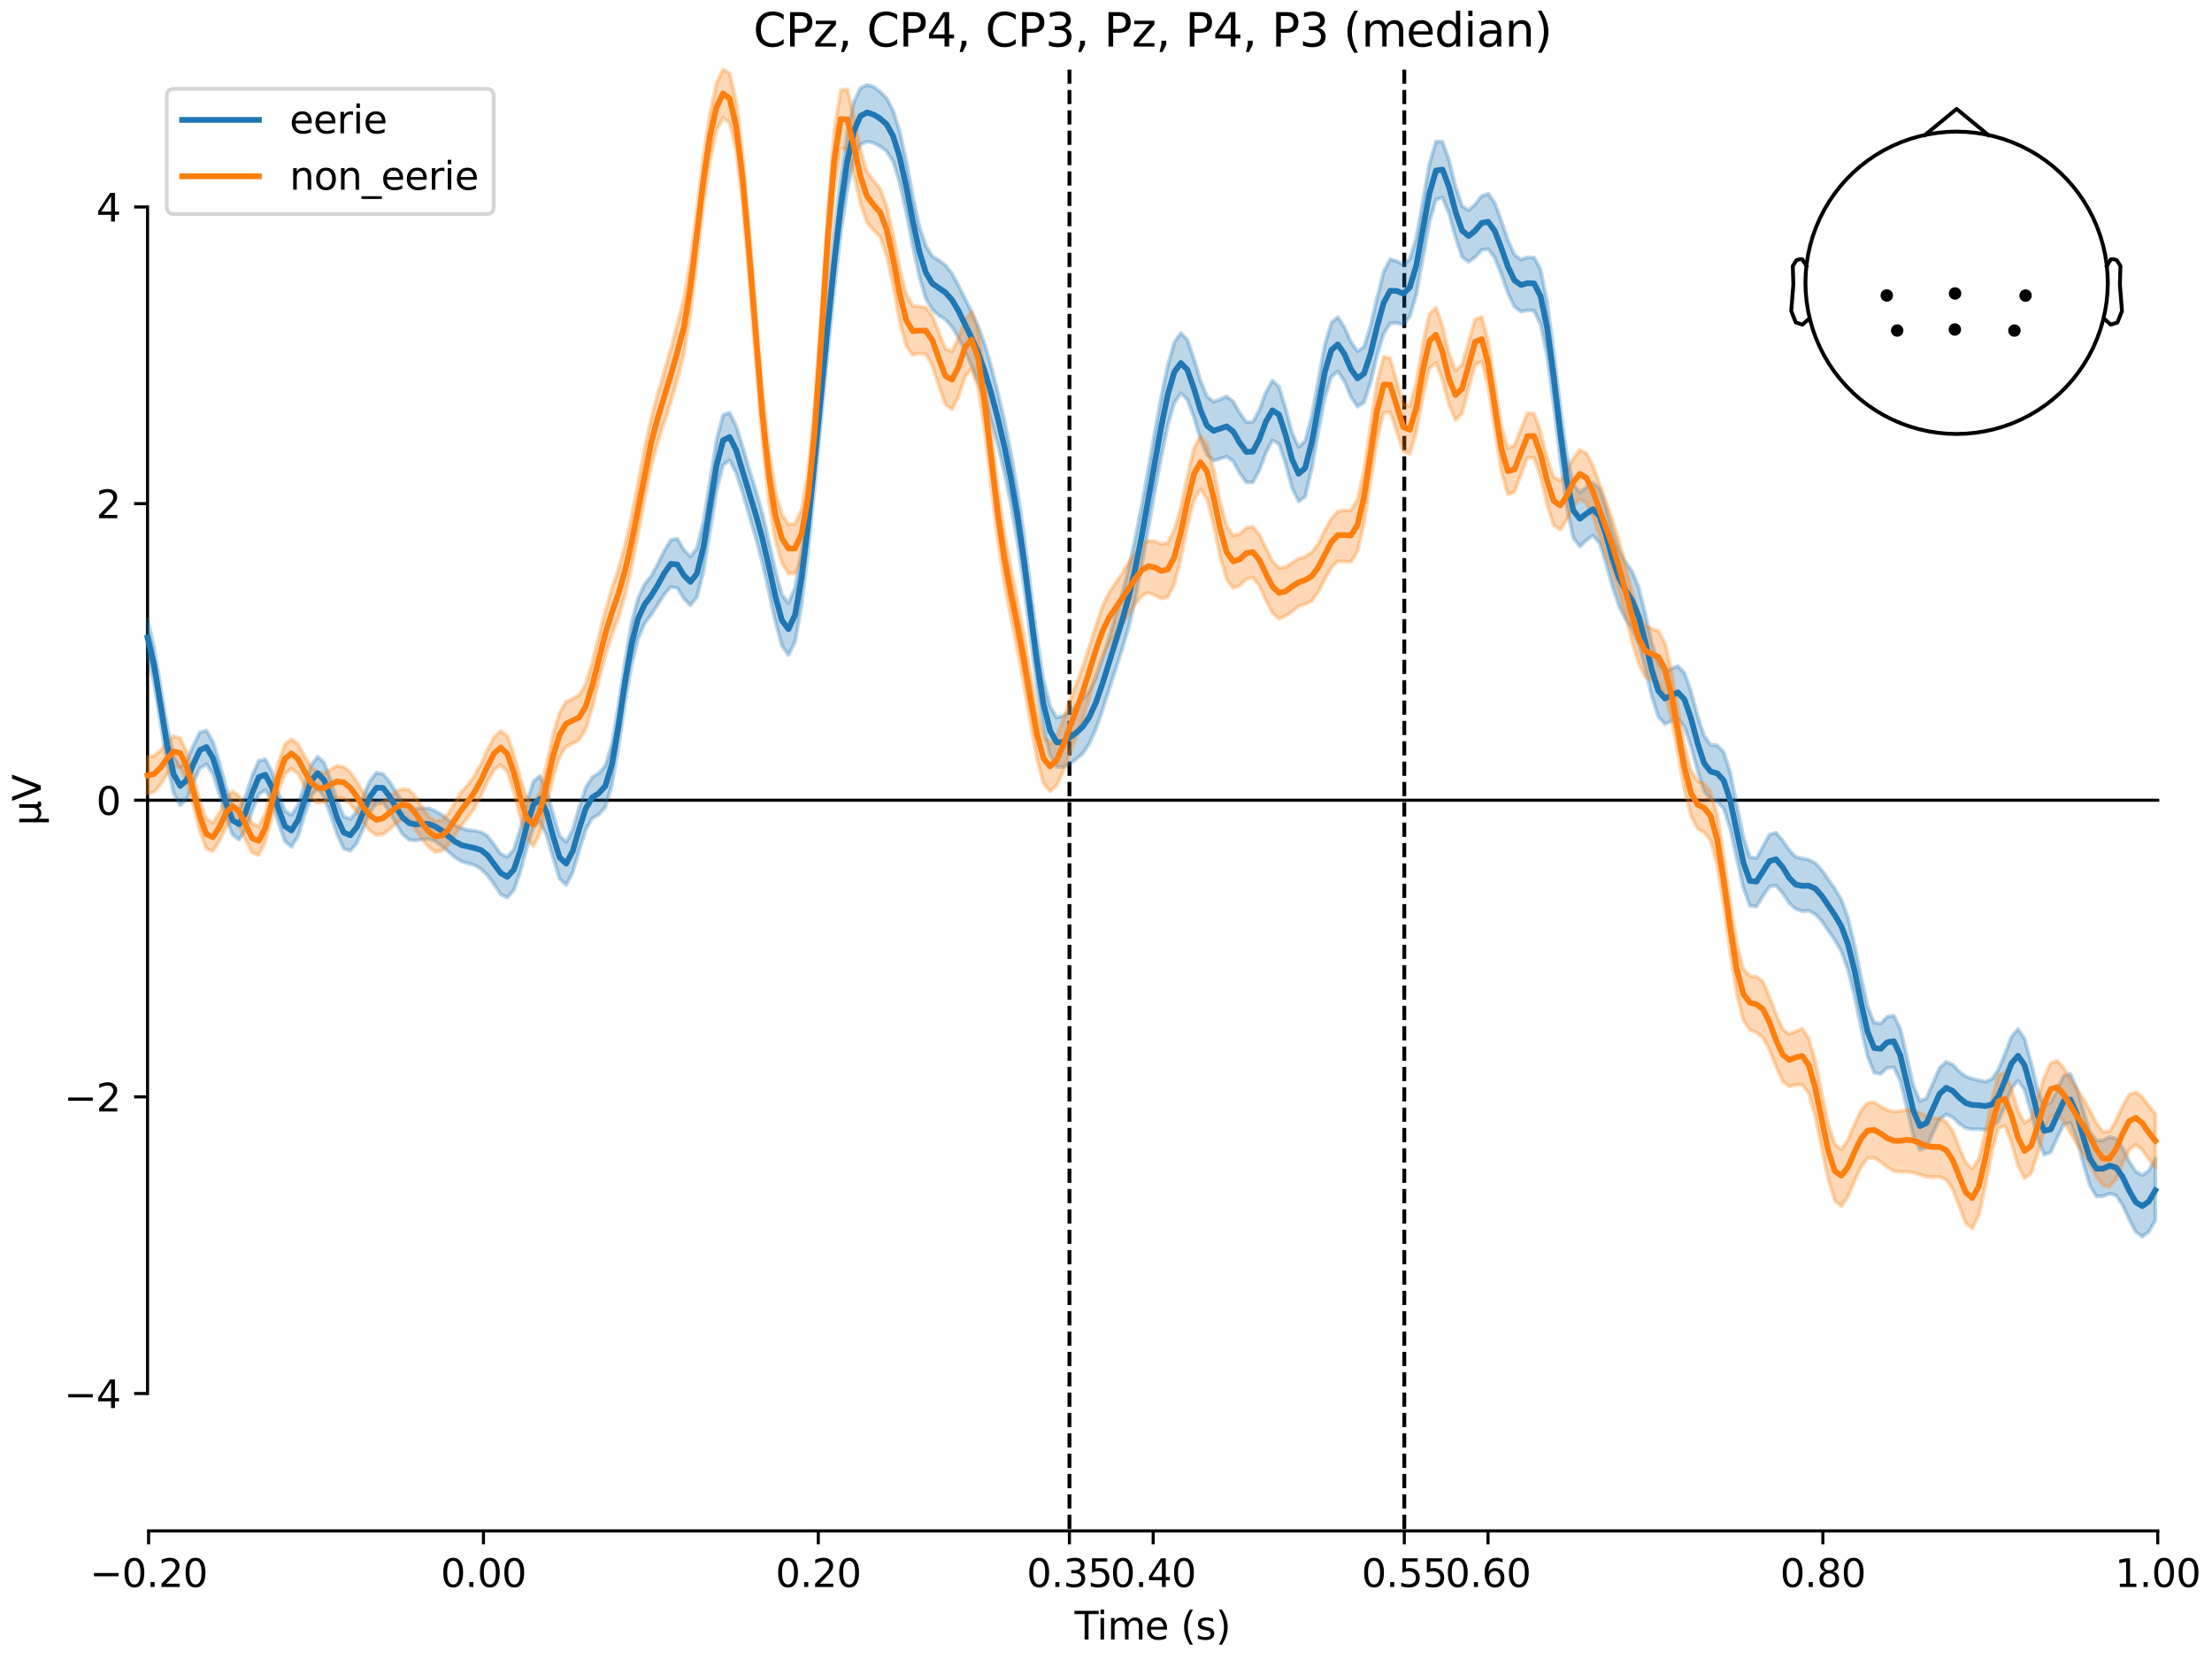 <?xml version="1.0" encoding="utf-8" standalone="no"?>
<!DOCTYPE svg PUBLIC "-//W3C//DTD SVG 1.1//EN"
  "http://www.w3.org/Graphics/SVG/1.1/DTD/svg11.dtd">
<svg xmlns:xlink="http://www.w3.org/1999/xlink" width="576pt" height="432pt" viewBox="0 0 576 432" xmlns="http://www.w3.org/2000/svg" version="1.1">
 <defs>
  <style type="text/css">*{stroke-linejoin: round; stroke-linecap: butt}</style>
 </defs>
 <g id="figure_1">
  <g id="patch_1">
   <path d="M 0 432 
L 576 432 
L 576 0 
L 0 0 
z
" style="fill: #ffffff"/>
  </g>
  <g id="axes_1">
   <g id="patch_2">
    <path d="M 38.421 398.644 
L 561.867 398.644 
L 561.867 18.118 
L 38.421 18.118 
L 38.421 398.644 
z
" style="fill: none; opacity: 0"/>
   </g>
   <g id="patch_3">
    <path d="M 38.421 362.862 
L 38.421 53.9 
" style="fill: none; stroke: #000000; stroke-width: 0.8; stroke-linejoin: miter; stroke-linecap: square"/>
   </g>
   <g id="LineCollection_1">
    <path d="M 278.481 18.118 
L 278.481 398.644 
" clip-path="url(#pfd6ff3db7b)" style="fill: none; stroke-dasharray: 3.7,1.6; stroke-dashoffset: 0; stroke: #000000"/>
    <path d="M 365.677 18.118 
L 365.677 398.644 
" clip-path="url(#pfd6ff3db7b)" style="fill: none; stroke-dasharray: 3.7,1.6; stroke-dashoffset: 0; stroke: #000000"/>
   </g>
   <g id="matplotlib.axis_1">
    <g id="xtick_1">
     <g id="line2d_1">
      <defs>
       <path id="m80a39d5668" d="M 0 0 
L 0 3.5 
" style="stroke: #000000; stroke-width: 0.8"/>
      </defs>
      <g>
       <use xlink:href="#m80a39d5668" x="38.693" y="398.644" style="stroke: #000000; stroke-width: 0.8"/>
      </g>
     </g>
     <g id="text_1">
      <!-- −0.20 -->
      <g transform="translate(23.37 413.242) scale(0.1 -0.1)">
       <defs>
        <path id="DejaVuSans-2212" d="M 678 2272 
L 4684 2272 
L 4684 1741 
L 678 1741 
L 678 2272 
z
" transform="scale(0.016)"/>
        <path id="DejaVuSans-30" d="M 2034 4250 
Q 1547 4250 1301 3770 
Q 1056 3291 1056 2328 
Q 1056 1369 1301 889 
Q 1547 409 2034 409 
Q 2525 409 2770 889 
Q 3016 1369 3016 2328 
Q 3016 3291 2770 3770 
Q 2525 4250 2034 4250 
z
M 2034 4750 
Q 2819 4750 3233 4129 
Q 3647 3509 3647 2328 
Q 3647 1150 3233 529 
Q 2819 -91 2034 -91 
Q 1250 -91 836 529 
Q 422 1150 422 2328 
Q 422 3509 836 4129 
Q 1250 4750 2034 4750 
z
" transform="scale(0.016)"/>
        <path id="DejaVuSans-2e" d="M 684 794 
L 1344 794 
L 1344 0 
L 684 0 
L 684 794 
z
" transform="scale(0.016)"/>
        <path id="DejaVuSans-32" d="M 1228 531 
L 3431 531 
L 3431 0 
L 469 0 
L 469 531 
Q 828 903 1448 1529 
Q 2069 2156 2228 2338 
Q 2531 2678 2651 2914 
Q 2772 3150 2772 3378 
Q 2772 3750 2511 3984 
Q 2250 4219 1831 4219 
Q 1534 4219 1204 4116 
Q 875 4013 500 3803 
L 500 4441 
Q 881 4594 1212 4672 
Q 1544 4750 1819 4750 
Q 2544 4750 2975 4387 
Q 3406 4025 3406 3419 
Q 3406 3131 3298 2873 
Q 3191 2616 2906 2266 
Q 2828 2175 2409 1742 
Q 1991 1309 1228 531 
z
" transform="scale(0.016)"/>
       </defs>
       <use xlink:href="#DejaVuSans-2212"/>
       <use xlink:href="#DejaVuSans-30" transform="translate(83.789 0)"/>
       <use xlink:href="#DejaVuSans-2e" transform="translate(147.412 0)"/>
       <use xlink:href="#DejaVuSans-32" transform="translate(179.199 0)"/>
       <use xlink:href="#DejaVuSans-30" transform="translate(242.822 0)"/>
      </g>
     </g>
    </g>
    <g id="xtick_2">
     <g id="line2d_2">
      <g>
       <use xlink:href="#m80a39d5668" x="125.889" y="398.644" style="stroke: #000000; stroke-width: 0.8"/>
      </g>
     </g>
     <g id="text_2">
      <!-- 0.00 -->
      <g transform="translate(114.756 413.242) scale(0.1 -0.1)">
       <use xlink:href="#DejaVuSans-30"/>
       <use xlink:href="#DejaVuSans-2e" transform="translate(63.623 0)"/>
       <use xlink:href="#DejaVuSans-30" transform="translate(95.41 0)"/>
       <use xlink:href="#DejaVuSans-30" transform="translate(159.033 0)"/>
      </g>
     </g>
    </g>
    <g id="xtick_3">
     <g id="line2d_3">
      <g>
       <use xlink:href="#m80a39d5668" x="213.084" y="398.644" style="stroke: #000000; stroke-width: 0.8"/>
      </g>
     </g>
     <g id="text_3">
      <!-- 0.20 -->
      <g transform="translate(201.952 413.242) scale(0.1 -0.1)">
       <use xlink:href="#DejaVuSans-30"/>
       <use xlink:href="#DejaVuSans-2e" transform="translate(63.623 0)"/>
       <use xlink:href="#DejaVuSans-32" transform="translate(95.41 0)"/>
       <use xlink:href="#DejaVuSans-30" transform="translate(159.033 0)"/>
      </g>
     </g>
    </g>
    <g id="xtick_4">
     <g id="line2d_4">
      <g>
       <use xlink:href="#m80a39d5668" x="278.481" y="398.644" style="stroke: #000000; stroke-width: 0.8"/>
      </g>
     </g>
     <g id="text_4">
      <!-- 0.35 -->
      <g transform="translate(267.348 413.242) scale(0.1 -0.1)">
       <defs>
        <path id="DejaVuSans-33" d="M 2597 2516 
Q 3050 2419 3304 2112 
Q 3559 1806 3559 1356 
Q 3559 666 3084 287 
Q 2609 -91 1734 -91 
Q 1441 -91 1130 -33 
Q 819 25 488 141 
L 488 750 
Q 750 597 1062 519 
Q 1375 441 1716 441 
Q 2309 441 2620 675 
Q 2931 909 2931 1356 
Q 2931 1769 2642 2001 
Q 2353 2234 1838 2234 
L 1294 2234 
L 1294 2753 
L 1863 2753 
Q 2328 2753 2575 2939 
Q 2822 3125 2822 3475 
Q 2822 3834 2567 4026 
Q 2313 4219 1838 4219 
Q 1578 4219 1281 4162 
Q 984 4106 628 3988 
L 628 4550 
Q 988 4650 1302 4700 
Q 1616 4750 1894 4750 
Q 2613 4750 3031 4423 
Q 3450 4097 3450 3541 
Q 3450 3153 3228 2886 
Q 3006 2619 2597 2516 
z
" transform="scale(0.016)"/>
        <path id="DejaVuSans-35" d="M 691 4666 
L 3169 4666 
L 3169 4134 
L 1269 4134 
L 1269 2991 
Q 1406 3038 1543 3061 
Q 1681 3084 1819 3084 
Q 2600 3084 3056 2656 
Q 3513 2228 3513 1497 
Q 3513 744 3044 326 
Q 2575 -91 1722 -91 
Q 1428 -91 1123 -41 
Q 819 9 494 109 
L 494 744 
Q 775 591 1075 516 
Q 1375 441 1709 441 
Q 2250 441 2565 725 
Q 2881 1009 2881 1497 
Q 2881 1984 2565 2268 
Q 2250 2553 1709 2553 
Q 1456 2553 1204 2497 
Q 953 2441 691 2322 
L 691 4666 
z
" transform="scale(0.016)"/>
       </defs>
       <use xlink:href="#DejaVuSans-30"/>
       <use xlink:href="#DejaVuSans-2e" transform="translate(63.623 0)"/>
       <use xlink:href="#DejaVuSans-33" transform="translate(95.41 0)"/>
       <use xlink:href="#DejaVuSans-35" transform="translate(159.033 0)"/>
      </g>
     </g>
    </g>
    <g id="xtick_5">
     <g id="line2d_5">
      <g>
       <use xlink:href="#m80a39d5668" x="300.28" y="398.644" style="stroke: #000000; stroke-width: 0.8"/>
      </g>
     </g>
     <g id="text_5">
      <!-- 0.40 -->
      <g transform="translate(289.147 413.242) scale(0.1 -0.1)">
       <defs>
        <path id="DejaVuSans-34" d="M 2419 4116 
L 825 1625 
L 2419 1625 
L 2419 4116 
z
M 2253 4666 
L 3047 4666 
L 3047 1625 
L 3713 1625 
L 3713 1100 
L 3047 1100 
L 3047 0 
L 2419 0 
L 2419 1100 
L 313 1100 
L 313 1709 
L 2253 4666 
z
" transform="scale(0.016)"/>
       </defs>
       <use xlink:href="#DejaVuSans-30"/>
       <use xlink:href="#DejaVuSans-2e" transform="translate(63.623 0)"/>
       <use xlink:href="#DejaVuSans-34" transform="translate(95.41 0)"/>
       <use xlink:href="#DejaVuSans-30" transform="translate(159.033 0)"/>
      </g>
     </g>
    </g>
    <g id="xtick_6">
     <g id="line2d_6">
      <g>
       <use xlink:href="#m80a39d5668" x="365.677" y="398.644" style="stroke: #000000; stroke-width: 0.8"/>
      </g>
     </g>
     <g id="text_6">
      <!-- 0.55 -->
      <g transform="translate(354.544 413.242) scale(0.1 -0.1)">
       <use xlink:href="#DejaVuSans-30"/>
       <use xlink:href="#DejaVuSans-2e" transform="translate(63.623 0)"/>
       <use xlink:href="#DejaVuSans-35" transform="translate(95.41 0)"/>
       <use xlink:href="#DejaVuSans-35" transform="translate(159.033 0)"/>
      </g>
     </g>
    </g>
    <g id="xtick_7">
     <g id="line2d_7">
      <g>
       <use xlink:href="#m80a39d5668" x="387.476" y="398.644" style="stroke: #000000; stroke-width: 0.8"/>
      </g>
     </g>
     <g id="text_7">
      <!-- 0.60 -->
      <g transform="translate(376.343 413.242) scale(0.1 -0.1)">
       <defs>
        <path id="DejaVuSans-36" d="M 2113 2584 
Q 1688 2584 1439 2293 
Q 1191 2003 1191 1497 
Q 1191 994 1439 701 
Q 1688 409 2113 409 
Q 2538 409 2786 701 
Q 3034 994 3034 1497 
Q 3034 2003 2786 2293 
Q 2538 2584 2113 2584 
z
M 3366 4563 
L 3366 3988 
Q 3128 4100 2886 4159 
Q 2644 4219 2406 4219 
Q 1781 4219 1451 3797 
Q 1122 3375 1075 2522 
Q 1259 2794 1537 2939 
Q 1816 3084 2150 3084 
Q 2853 3084 3261 2657 
Q 3669 2231 3669 1497 
Q 3669 778 3244 343 
Q 2819 -91 2113 -91 
Q 1303 -91 875 529 
Q 447 1150 447 2328 
Q 447 3434 972 4092 
Q 1497 4750 2381 4750 
Q 2619 4750 2861 4703 
Q 3103 4656 3366 4563 
z
" transform="scale(0.016)"/>
       </defs>
       <use xlink:href="#DejaVuSans-30"/>
       <use xlink:href="#DejaVuSans-2e" transform="translate(63.623 0)"/>
       <use xlink:href="#DejaVuSans-36" transform="translate(95.41 0)"/>
       <use xlink:href="#DejaVuSans-30" transform="translate(159.033 0)"/>
      </g>
     </g>
    </g>
    <g id="xtick_8">
     <g id="line2d_8">
      <g>
       <use xlink:href="#m80a39d5668" x="474.671" y="398.644" style="stroke: #000000; stroke-width: 0.8"/>
      </g>
     </g>
     <g id="text_8">
      <!-- 0.80 -->
      <g transform="translate(463.538 413.242) scale(0.1 -0.1)">
       <defs>
        <path id="DejaVuSans-38" d="M 2034 2216 
Q 1584 2216 1326 1975 
Q 1069 1734 1069 1313 
Q 1069 891 1326 650 
Q 1584 409 2034 409 
Q 2484 409 2743 651 
Q 3003 894 3003 1313 
Q 3003 1734 2745 1975 
Q 2488 2216 2034 2216 
z
M 1403 2484 
Q 997 2584 770 2862 
Q 544 3141 544 3541 
Q 544 4100 942 4425 
Q 1341 4750 2034 4750 
Q 2731 4750 3128 4425 
Q 3525 4100 3525 3541 
Q 3525 3141 3298 2862 
Q 3072 2584 2669 2484 
Q 3125 2378 3379 2068 
Q 3634 1759 3634 1313 
Q 3634 634 3220 271 
Q 2806 -91 2034 -91 
Q 1263 -91 848 271 
Q 434 634 434 1313 
Q 434 1759 690 2068 
Q 947 2378 1403 2484 
z
M 1172 3481 
Q 1172 3119 1398 2916 
Q 1625 2713 2034 2713 
Q 2441 2713 2670 2916 
Q 2900 3119 2900 3481 
Q 2900 3844 2670 4047 
Q 2441 4250 2034 4250 
Q 1625 4250 1398 4047 
Q 1172 3844 1172 3481 
z
" transform="scale(0.016)"/>
       </defs>
       <use xlink:href="#DejaVuSans-30"/>
       <use xlink:href="#DejaVuSans-2e" transform="translate(63.623 0)"/>
       <use xlink:href="#DejaVuSans-38" transform="translate(95.41 0)"/>
       <use xlink:href="#DejaVuSans-30" transform="translate(159.033 0)"/>
      </g>
     </g>
    </g>
    <g id="xtick_9">
     <g id="line2d_9">
      <g>
       <use xlink:href="#m80a39d5668" x="561.867" y="398.644" style="stroke: #000000; stroke-width: 0.8"/>
      </g>
     </g>
     <g id="text_9">
      <!-- 1.00 -->
      <g transform="translate(550.734 413.242) scale(0.1 -0.1)">
       <defs>
        <path id="DejaVuSans-31" d="M 794 531 
L 1825 531 
L 1825 4091 
L 703 3866 
L 703 4441 
L 1819 4666 
L 2450 4666 
L 2450 531 
L 3481 531 
L 3481 0 
L 794 0 
L 794 531 
z
" transform="scale(0.016)"/>
       </defs>
       <use xlink:href="#DejaVuSans-31"/>
       <use xlink:href="#DejaVuSans-2e" transform="translate(63.623 0)"/>
       <use xlink:href="#DejaVuSans-30" transform="translate(95.41 0)"/>
       <use xlink:href="#DejaVuSans-30" transform="translate(159.033 0)"/>
      </g>
     </g>
    </g>
    <g id="text_10">
     <!-- Time (s) -->
     <g transform="translate(279.815 426.92) scale(0.1 -0.1)">
      <defs>
       <path id="DejaVuSans-54" d="M -19 4666 
L 3928 4666 
L 3928 4134 
L 2272 4134 
L 2272 0 
L 1638 0 
L 1638 4134 
L -19 4134 
L -19 4666 
z
" transform="scale(0.016)"/>
       <path id="DejaVuSans-69" d="M 603 3500 
L 1178 3500 
L 1178 0 
L 603 0 
L 603 3500 
z
M 603 4863 
L 1178 4863 
L 1178 4134 
L 603 4134 
L 603 4863 
z
" transform="scale(0.016)"/>
       <path id="DejaVuSans-6d" d="M 3328 2828 
Q 3544 3216 3844 3400 
Q 4144 3584 4550 3584 
Q 5097 3584 5394 3201 
Q 5691 2819 5691 2113 
L 5691 0 
L 5113 0 
L 5113 2094 
Q 5113 2597 4934 2840 
Q 4756 3084 4391 3084 
Q 3944 3084 3684 2787 
Q 3425 2491 3425 1978 
L 3425 0 
L 2847 0 
L 2847 2094 
Q 2847 2600 2669 2842 
Q 2491 3084 2119 3084 
Q 1678 3084 1418 2786 
Q 1159 2488 1159 1978 
L 1159 0 
L 581 0 
L 581 3500 
L 1159 3500 
L 1159 2956 
Q 1356 3278 1631 3431 
Q 1906 3584 2284 3584 
Q 2666 3584 2933 3390 
Q 3200 3197 3328 2828 
z
" transform="scale(0.016)"/>
       <path id="DejaVuSans-65" d="M 3597 1894 
L 3597 1613 
L 953 1613 
Q 991 1019 1311 708 
Q 1631 397 2203 397 
Q 2534 397 2845 478 
Q 3156 559 3463 722 
L 3463 178 
Q 3153 47 2828 -22 
Q 2503 -91 2169 -91 
Q 1331 -91 842 396 
Q 353 884 353 1716 
Q 353 2575 817 3079 
Q 1281 3584 2069 3584 
Q 2775 3584 3186 3129 
Q 3597 2675 3597 1894 
z
M 3022 2063 
Q 3016 2534 2758 2815 
Q 2500 3097 2075 3097 
Q 1594 3097 1305 2825 
Q 1016 2553 972 2059 
L 3022 2063 
z
" transform="scale(0.016)"/>
       <path id="DejaVuSans-20" transform="scale(0.016)"/>
       <path id="DejaVuSans-28" d="M 1984 4856 
Q 1566 4138 1362 3434 
Q 1159 2731 1159 2009 
Q 1159 1288 1364 580 
Q 1569 -128 1984 -844 
L 1484 -844 
Q 1016 -109 783 600 
Q 550 1309 550 2009 
Q 550 2706 781 3412 
Q 1013 4119 1484 4856 
L 1984 4856 
z
" transform="scale(0.016)"/>
       <path id="DejaVuSans-73" d="M 2834 3397 
L 2834 2853 
Q 2591 2978 2328 3040 
Q 2066 3103 1784 3103 
Q 1356 3103 1142 2972 
Q 928 2841 928 2578 
Q 928 2378 1081 2264 
Q 1234 2150 1697 2047 
L 1894 2003 
Q 2506 1872 2764 1633 
Q 3022 1394 3022 966 
Q 3022 478 2636 193 
Q 2250 -91 1575 -91 
Q 1294 -91 989 -36 
Q 684 19 347 128 
L 347 722 
Q 666 556 975 473 
Q 1284 391 1588 391 
Q 1994 391 2212 530 
Q 2431 669 2431 922 
Q 2431 1156 2273 1281 
Q 2116 1406 1581 1522 
L 1381 1569 
Q 847 1681 609 1914 
Q 372 2147 372 2553 
Q 372 3047 722 3315 
Q 1072 3584 1716 3584 
Q 2034 3584 2315 3537 
Q 2597 3491 2834 3397 
z
" transform="scale(0.016)"/>
       <path id="DejaVuSans-29" d="M 513 4856 
L 1013 4856 
Q 1481 4119 1714 3412 
Q 1947 2706 1947 2009 
Q 1947 1309 1714 600 
Q 1481 -109 1013 -844 
L 513 -844 
Q 928 -128 1133 580 
Q 1338 1288 1338 2009 
Q 1338 2731 1133 3434 
Q 928 4138 513 4856 
z
" transform="scale(0.016)"/>
      </defs>
      <use xlink:href="#DejaVuSans-54"/>
      <use xlink:href="#DejaVuSans-69" transform="translate(57.959 0)"/>
      <use xlink:href="#DejaVuSans-6d" transform="translate(85.742 0)"/>
      <use xlink:href="#DejaVuSans-65" transform="translate(183.154 0)"/>
      <use xlink:href="#DejaVuSans-20" transform="translate(244.678 0)"/>
      <use xlink:href="#DejaVuSans-28" transform="translate(276.465 0)"/>
      <use xlink:href="#DejaVuSans-73" transform="translate(315.479 0)"/>
      <use xlink:href="#DejaVuSans-29" transform="translate(367.578 0)"/>
     </g>
    </g>
   </g>
   <g id="matplotlib.axis_2">
    <g id="ytick_1">
     <g id="line2d_10">
      <defs>
       <path id="m134cbd5c1c" d="M 0 0 
L -3.5 0 
" style="stroke: #000000; stroke-width: 0.8"/>
      </defs>
      <g>
       <use xlink:href="#m134cbd5c1c" x="38.421" y="362.862" style="stroke: #000000; stroke-width: 0.8"/>
      </g>
     </g>
     <g id="text_11">
      <!-- −4 -->
      <g transform="translate(16.678 366.661) scale(0.1 -0.1)">
       <use xlink:href="#DejaVuSans-2212"/>
       <use xlink:href="#DejaVuSans-34" transform="translate(83.789 0)"/>
      </g>
     </g>
    </g>
    <g id="ytick_2">
     <g id="line2d_11">
      <g>
       <use xlink:href="#m134cbd5c1c" x="38.421" y="285.622" style="stroke: #000000; stroke-width: 0.8"/>
      </g>
     </g>
     <g id="text_12">
      <!-- −2 -->
      <g transform="translate(16.678 289.421) scale(0.1 -0.1)">
       <use xlink:href="#DejaVuSans-2212"/>
       <use xlink:href="#DejaVuSans-32" transform="translate(83.789 0)"/>
      </g>
     </g>
    </g>
    <g id="ytick_3">
     <g id="line2d_12">
      <g>
       <use xlink:href="#m134cbd5c1c" x="38.421" y="208.381" style="stroke: #000000; stroke-width: 0.8"/>
      </g>
     </g>
     <g id="text_13">
      <!-- 0 -->
      <g transform="translate(25.058 212.18) scale(0.1 -0.1)">
       <use xlink:href="#DejaVuSans-30"/>
      </g>
     </g>
    </g>
    <g id="ytick_4">
     <g id="line2d_13">
      <g>
       <use xlink:href="#m134cbd5c1c" x="38.421" y="131.14" style="stroke: #000000; stroke-width: 0.8"/>
      </g>
     </g>
     <g id="text_14">
      <!-- 2 -->
      <g transform="translate(25.058 134.94) scale(0.1 -0.1)">
       <use xlink:href="#DejaVuSans-32"/>
      </g>
     </g>
    </g>
    <g id="ytick_5">
     <g id="line2d_14">
      <g>
       <use xlink:href="#m134cbd5c1c" x="38.421" y="53.9" style="stroke: #000000; stroke-width: 0.8"/>
      </g>
     </g>
     <g id="text_15">
      <!-- 4 -->
      <g transform="translate(25.058 57.699) scale(0.1 -0.1)">
       <use xlink:href="#DejaVuSans-34"/>
      </g>
     </g>
    </g>
    <g id="text_16">
     <!-- µV -->
     <g transform="translate(10.599 214.982) rotate(-90) scale(0.1 -0.1)">
      <defs>
       <path id="DejaVuSans-b5" d="M 544 -1331 
L 544 3500 
L 1119 3500 
L 1119 1325 
Q 1119 872 1334 640 
Q 1550 409 1972 409 
Q 2434 409 2667 671 
Q 2900 934 2900 1459 
L 2900 3500 
L 3475 3500 
L 3475 806 
Q 3475 619 3529 530 
Q 3584 441 3700 441 
Q 3728 441 3778 458 
Q 3828 475 3916 513 
L 3916 50 
Q 3788 -22 3673 -56 
Q 3559 -91 3450 -91 
Q 3234 -91 3106 31 
Q 2978 153 2931 403 
Q 2775 156 2548 32 
Q 2322 -91 2016 -91 
Q 1697 -91 1473 31 
Q 1250 153 1119 397 
L 1119 -1331 
L 544 -1331 
z
" transform="scale(0.016)"/>
       <path id="DejaVuSans-56" d="M 1831 0 
L 50 4666 
L 709 4666 
L 2188 738 
L 3669 4666 
L 4325 4666 
L 2547 0 
L 1831 0 
z
" transform="scale(0.016)"/>
      </defs>
      <use xlink:href="#DejaVuSans-b5"/>
      <use xlink:href="#DejaVuSans-56" transform="translate(63.623 0)"/>
     </g>
    </g>
   </g>
   <g id="patch_4">
    <path d="M 38.693 398.644 
L 561.867 398.644 
" style="fill: none; stroke: #000000; stroke-width: 0.8; stroke-linejoin: miter; stroke-linecap: square"/>
   </g>
   <g id="patch_5">
    <path d="M 38.421 208.381 
L 561.867 208.381 
" style="fill: none; stroke: #000000; stroke-width: 0.8; stroke-linejoin: miter; stroke-linecap: square"/>
   </g>
   <g id="text_17">
    <!-- CPz, CP4, CP3, Pz, P4, P3 (median) -->
    <g transform="translate(196.151 12.118) scale(0.12 -0.12)">
     <defs>
      <path id="DejaVuSans-43" d="M 4122 4306 
L 4122 3641 
Q 3803 3938 3442 4084 
Q 3081 4231 2675 4231 
Q 1875 4231 1450 3742 
Q 1025 3253 1025 2328 
Q 1025 1406 1450 917 
Q 1875 428 2675 428 
Q 3081 428 3442 575 
Q 3803 722 4122 1019 
L 4122 359 
Q 3791 134 3420 21 
Q 3050 -91 2638 -91 
Q 1578 -91 968 557 
Q 359 1206 359 2328 
Q 359 3453 968 4101 
Q 1578 4750 2638 4750 
Q 3056 4750 3426 4639 
Q 3797 4528 4122 4306 
z
" transform="scale(0.016)"/>
      <path id="DejaVuSans-50" d="M 1259 4147 
L 1259 2394 
L 2053 2394 
Q 2494 2394 2734 2622 
Q 2975 2850 2975 3272 
Q 2975 3691 2734 3919 
Q 2494 4147 2053 4147 
L 1259 4147 
z
M 628 4666 
L 2053 4666 
Q 2838 4666 3239 4311 
Q 3641 3956 3641 3272 
Q 3641 2581 3239 2228 
Q 2838 1875 2053 1875 
L 1259 1875 
L 1259 0 
L 628 0 
L 628 4666 
z
" transform="scale(0.016)"/>
      <path id="DejaVuSans-7a" d="M 353 3500 
L 3084 3500 
L 3084 2975 
L 922 459 
L 3084 459 
L 3084 0 
L 275 0 
L 275 525 
L 2438 3041 
L 353 3041 
L 353 3500 
z
" transform="scale(0.016)"/>
      <path id="DejaVuSans-2c" d="M 750 794 
L 1409 794 
L 1409 256 
L 897 -744 
L 494 -744 
L 750 256 
L 750 794 
z
" transform="scale(0.016)"/>
      <path id="DejaVuSans-64" d="M 2906 2969 
L 2906 4863 
L 3481 4863 
L 3481 0 
L 2906 0 
L 2906 525 
Q 2725 213 2448 61 
Q 2172 -91 1784 -91 
Q 1150 -91 751 415 
Q 353 922 353 1747 
Q 353 2572 751 3078 
Q 1150 3584 1784 3584 
Q 2172 3584 2448 3432 
Q 2725 3281 2906 2969 
z
M 947 1747 
Q 947 1113 1208 752 
Q 1469 391 1925 391 
Q 2381 391 2643 752 
Q 2906 1113 2906 1747 
Q 2906 2381 2643 2742 
Q 2381 3103 1925 3103 
Q 1469 3103 1208 2742 
Q 947 2381 947 1747 
z
" transform="scale(0.016)"/>
      <path id="DejaVuSans-61" d="M 2194 1759 
Q 1497 1759 1228 1600 
Q 959 1441 959 1056 
Q 959 750 1161 570 
Q 1363 391 1709 391 
Q 2188 391 2477 730 
Q 2766 1069 2766 1631 
L 2766 1759 
L 2194 1759 
z
M 3341 1997 
L 3341 0 
L 2766 0 
L 2766 531 
Q 2569 213 2275 61 
Q 1981 -91 1556 -91 
Q 1019 -91 701 211 
Q 384 513 384 1019 
Q 384 1609 779 1909 
Q 1175 2209 1959 2209 
L 2766 2209 
L 2766 2266 
Q 2766 2663 2505 2880 
Q 2244 3097 1772 3097 
Q 1472 3097 1187 3025 
Q 903 2953 641 2809 
L 641 3341 
Q 956 3463 1253 3523 
Q 1550 3584 1831 3584 
Q 2591 3584 2966 3190 
Q 3341 2797 3341 1997 
z
" transform="scale(0.016)"/>
      <path id="DejaVuSans-6e" d="M 3513 2113 
L 3513 0 
L 2938 0 
L 2938 2094 
Q 2938 2591 2744 2837 
Q 2550 3084 2163 3084 
Q 1697 3084 1428 2787 
Q 1159 2491 1159 1978 
L 1159 0 
L 581 0 
L 581 3500 
L 1159 3500 
L 1159 2956 
Q 1366 3272 1645 3428 
Q 1925 3584 2291 3584 
Q 2894 3584 3203 3211 
Q 3513 2838 3513 2113 
z
" transform="scale(0.016)"/>
     </defs>
     <use xlink:href="#DejaVuSans-43"/>
     <use xlink:href="#DejaVuSans-50" transform="translate(69.824 0)"/>
     <use xlink:href="#DejaVuSans-7a" transform="translate(130.127 0)"/>
     <use xlink:href="#DejaVuSans-2c" transform="translate(182.617 0)"/>
     <use xlink:href="#DejaVuSans-20" transform="translate(214.404 0)"/>
     <use xlink:href="#DejaVuSans-43" transform="translate(246.191 0)"/>
     <use xlink:href="#DejaVuSans-50" transform="translate(316.016 0)"/>
     <use xlink:href="#DejaVuSans-34" transform="translate(376.318 0)"/>
     <use xlink:href="#DejaVuSans-2c" transform="translate(439.941 0)"/>
     <use xlink:href="#DejaVuSans-20" transform="translate(471.729 0)"/>
     <use xlink:href="#DejaVuSans-43" transform="translate(503.516 0)"/>
     <use xlink:href="#DejaVuSans-50" transform="translate(573.34 0)"/>
     <use xlink:href="#DejaVuSans-33" transform="translate(633.643 0)"/>
     <use xlink:href="#DejaVuSans-2c" transform="translate(697.266 0)"/>
     <use xlink:href="#DejaVuSans-20" transform="translate(729.053 0)"/>
     <use xlink:href="#DejaVuSans-50" transform="translate(760.84 0)"/>
     <use xlink:href="#DejaVuSans-7a" transform="translate(821.143 0)"/>
     <use xlink:href="#DejaVuSans-2c" transform="translate(873.633 0)"/>
     <use xlink:href="#DejaVuSans-20" transform="translate(905.42 0)"/>
     <use xlink:href="#DejaVuSans-50" transform="translate(937.207 0)"/>
     <use xlink:href="#DejaVuSans-34" transform="translate(997.51 0)"/>
     <use xlink:href="#DejaVuSans-2c" transform="translate(1061.133 0)"/>
     <use xlink:href="#DejaVuSans-20" transform="translate(1092.92 0)"/>
     <use xlink:href="#DejaVuSans-50" transform="translate(1124.707 0)"/>
     <use xlink:href="#DejaVuSans-33" transform="translate(1185.01 0)"/>
     <use xlink:href="#DejaVuSans-20" transform="translate(1248.633 0)"/>
     <use xlink:href="#DejaVuSans-28" transform="translate(1280.42 0)"/>
     <use xlink:href="#DejaVuSans-6d" transform="translate(1319.434 0)"/>
     <use xlink:href="#DejaVuSans-65" transform="translate(1416.846 0)"/>
     <use xlink:href="#DejaVuSans-64" transform="translate(1478.369 0)"/>
     <use xlink:href="#DejaVuSans-69" transform="translate(1541.846 0)"/>
     <use xlink:href="#DejaVuSans-61" transform="translate(1569.629 0)"/>
     <use xlink:href="#DejaVuSans-6e" transform="translate(1630.908 0)"/>
     <use xlink:href="#DejaVuSans-29" transform="translate(1694.287 0)"/>
    </g>
   </g>
   <g id="legend_1">
    <g id="patch_6">
     <path d="M 45.421 55.753 
L 126.563 55.753 
Q 128.563 55.753 128.563 53.753 
L 128.563 25.118 
Q 128.563 23.118 126.563 23.118 
L 45.421 23.118 
Q 43.421 23.118 43.421 25.118 
L 43.421 53.753 
Q 43.421 55.753 45.421 55.753 
z
" style="fill: #ffffff; opacity: 0.8; stroke: #cccccc; stroke-linejoin: miter"/>
    </g>
    <g id="line2d_15">
     <path d="M 47.421 31.217 
L 57.421 31.217 
L 67.421 31.217 
" style="fill: none; stroke: #1f77b4; stroke-width: 1.5; stroke-linecap: square"/>
    </g>
    <g id="text_18">
     <!-- eerie -->
     <g transform="translate(75.421 34.717) scale(0.1 -0.1)">
      <defs>
       <path id="DejaVuSans-72" d="M 2631 2963 
Q 2534 3019 2420 3045 
Q 2306 3072 2169 3072 
Q 1681 3072 1420 2755 
Q 1159 2438 1159 1844 
L 1159 0 
L 581 0 
L 581 3500 
L 1159 3500 
L 1159 2956 
Q 1341 3275 1631 3429 
Q 1922 3584 2338 3584 
Q 2397 3584 2469 3576 
Q 2541 3569 2628 3553 
L 2631 2963 
z
" transform="scale(0.016)"/>
      </defs>
      <use xlink:href="#DejaVuSans-65"/>
      <use xlink:href="#DejaVuSans-65" transform="translate(61.523 0)"/>
      <use xlink:href="#DejaVuSans-72" transform="translate(123.047 0)"/>
      <use xlink:href="#DejaVuSans-69" transform="translate(164.16 0)"/>
      <use xlink:href="#DejaVuSans-65" transform="translate(191.943 0)"/>
     </g>
    </g>
    <g id="line2d_16">
     <path d="M 47.421 45.895 
L 57.421 45.895 
L 67.421 45.895 
" style="fill: none; stroke: #ff7f0e; stroke-width: 1.5; stroke-linecap: square"/>
    </g>
    <g id="text_19">
     <!-- non_eerie -->
     <g transform="translate(75.421 49.395) scale(0.1 -0.1)">
      <defs>
       <path id="DejaVuSans-6f" d="M 1959 3097 
Q 1497 3097 1228 2736 
Q 959 2375 959 1747 
Q 959 1119 1226 758 
Q 1494 397 1959 397 
Q 2419 397 2687 759 
Q 2956 1122 2956 1747 
Q 2956 2369 2687 2733 
Q 2419 3097 1959 3097 
z
M 1959 3584 
Q 2709 3584 3137 3096 
Q 3566 2609 3566 1747 
Q 3566 888 3137 398 
Q 2709 -91 1959 -91 
Q 1206 -91 779 398 
Q 353 888 353 1747 
Q 353 2609 779 3096 
Q 1206 3584 1959 3584 
z
" transform="scale(0.016)"/>
       <path id="DejaVuSans-5f" d="M 3263 -1063 
L 3263 -1509 
L -63 -1509 
L -63 -1063 
L 3263 -1063 
z
" transform="scale(0.016)"/>
      </defs>
      <use xlink:href="#DejaVuSans-6e"/>
      <use xlink:href="#DejaVuSans-6f" transform="translate(63.379 0)"/>
      <use xlink:href="#DejaVuSans-6e" transform="translate(124.561 0)"/>
      <use xlink:href="#DejaVuSans-5f" transform="translate(187.939 0)"/>
      <use xlink:href="#DejaVuSans-65" transform="translate(237.939 0)"/>
      <use xlink:href="#DejaVuSans-65" transform="translate(299.463 0)"/>
      <use xlink:href="#DejaVuSans-72" transform="translate(360.986 0)"/>
      <use xlink:href="#DejaVuSans-69" transform="translate(402.1 0)"/>
      <use xlink:href="#DejaVuSans-65" transform="translate(429.883 0)"/>
     </g>
    </g>
   </g>
   <g id="FillBetweenPolyCollection_1">
    <defs>
     <path id="m006f604957" d="M 38.421 -270.678 
L 38.421 -261.318 
L 40.124 -254.132 
L 41.827 -243.604 
L 43.53 -233.049 
L 45.233 -225.357 
L 46.936 -222.346 
L 48.639 -223.911 
L 50.342 -228.223 
L 52.045 -231.953 
L 53.748 -233.012 
L 55.451 -230.448 
L 57.154 -225.056 
L 58.857 -218.986 
L 60.56 -214.603 
L 62.263 -213.34 
L 63.966 -215.889 
L 65.669 -220.82 
L 67.372 -225.119 
L 69.075 -226.303 
L 70.778 -223.444 
L 72.481 -217.754 
L 74.184 -212.96 
L 75.887 -211.468 
L 77.59 -214.2 
L 79.294 -219.758 
L 80.997 -224.693 
L 82.7 -226.632 
L 84.403 -224.384 
L 86.106 -219.698 
L 87.809 -214.648 
L 89.512 -211.031 
L 91.215 -210.441 
L 92.918 -212.423 
L 94.621 -216.33 
L 96.324 -220.4 
L 98.027 -222.905 
L 99.73 -223.015 
L 101.433 -220.591 
L 103.136 -217.563 
L 104.839 -214.747 
L 106.542 -213.317 
L 108.245 -213.11 
L 109.948 -213.459 
L 111.651 -213.497 
L 113.354 -212.954 
L 115.057 -211.668 
L 116.76 -210.173 
L 118.463 -208.763 
L 120.166 -207.692 
L 121.87 -207.197 
L 123.573 -206.719 
L 125.276 -205.698 
L 126.979 -204.013 
L 128.682 -201.682 
L 130.385 -199.098 
L 132.088 -198.295 
L 133.791 -200.195 
L 135.494 -204.967 
L 137.197 -211.315 
L 138.9 -216.47 
L 140.603 -218.009 
L 142.306 -214.601 
L 144.009 -208.728 
L 145.712 -203.175 
L 147.415 -201.584 
L 149.118 -204.742 
L 150.821 -210.497 
L 152.524 -215.93 
L 154.227 -218.945 
L 155.93 -219.904 
L 157.633 -221.848 
L 159.336 -227.577 
L 161.039 -237.362 
L 162.742 -248.734 
L 164.446 -258.713 
L 166.149 -265.613 
L 167.852 -269.645 
L 169.555 -271.907 
L 171.258 -274.548 
L 172.961 -277.194 
L 174.664 -279.172 
L 176.367 -278.911 
L 178.07 -276.134 
L 179.773 -274.373 
L 181.476 -276.51 
L 183.179 -283.12 
L 184.882 -293.593 
L 186.585 -304.123 
L 188.288 -310.908 
L 189.991 -312.129 
L 191.694 -308.844 
L 193.397 -303.58 
L 195.1 -297.864 
L 196.803 -291.964 
L 198.506 -285.551 
L 200.209 -277.928 
L 201.912 -270.106 
L 203.615 -263.85 
L 205.318 -261.415 
L 207.022 -264.846 
L 208.725 -274.375 
L 210.428 -288.249 
L 212.131 -305.092 
L 213.834 -322.899 
L 215.537 -340.253 
L 217.24 -356.744 
L 218.943 -371.22 
L 220.646 -382.685 
L 222.349 -390.306 
L 224.052 -394.357 
L 225.755 -395.103 
L 227.458 -394.825 
L 229.161 -393.891 
L 230.864 -392.646 
L 232.567 -389.956 
L 234.27 -384.435 
L 235.973 -376.728 
L 237.676 -367.99 
L 239.379 -360.026 
L 241.082 -354.268 
L 242.785 -351.387 
L 244.488 -349.839 
L 246.191 -348.781 
L 247.894 -346.899 
L 249.598 -344 
L 251.301 -340.5 
L 253.004 -336.599 
L 254.707 -332.565 
L 256.41 -327.999 
L 258.113 -322.389 
L 259.816 -316.201 
L 261.519 -309.093 
L 263.222 -300.758 
L 264.925 -290.84 
L 266.628 -279.343 
L 268.331 -265.918 
L 270.034 -252.815 
L 271.737 -241.98 
L 273.44 -235.25 
L 275.143 -232.275 
L 276.846 -232.262 
L 278.549 -233.079 
L 280.252 -234.309 
L 281.955 -235.766 
L 283.658 -238.345 
L 285.361 -242.108 
L 287.064 -246.995 
L 288.767 -252.318 
L 290.47 -257.518 
L 292.174 -262.829 
L 293.877 -268.561 
L 295.58 -275.583 
L 297.283 -284.43 
L 298.986 -294.18 
L 300.689 -303.888 
L 302.392 -312.926 
L 304.095 -321.2 
L 305.798 -327.089 
L 307.501 -329.597 
L 309.204 -327.929 
L 310.907 -323.31 
L 312.61 -317.612 
L 314.313 -313.451 
L 316.016 -312.064 
L 317.719 -312.53 
L 319.422 -313.159 
L 321.125 -311.925 
L 322.828 -308.767 
L 324.531 -306.406 
L 326.234 -306.396 
L 327.937 -309.534 
L 329.64 -314.11 
L 331.343 -317.323 
L 333.046 -316.406 
L 334.75 -311.353 
L 336.453 -304.937 
L 338.156 -301.404 
L 339.859 -302.674 
L 341.562 -309.841 
L 343.265 -319.434 
L 344.968 -328.304 
L 346.671 -333.879 
L 348.374 -335.286 
L 350.077 -332.728 
L 351.78 -328.624 
L 353.483 -326.104 
L 355.186 -327.242 
L 356.889 -332.356 
L 358.592 -339.472 
L 360.295 -345.055 
L 361.998 -347.768 
L 363.701 -347.87 
L 365.404 -347.474 
L 367.107 -349.551 
L 368.81 -355.327 
L 370.513 -364.699 
L 372.216 -374.133 
L 373.919 -380.048 
L 375.622 -380.57 
L 377.326 -376.353 
L 379.029 -370.13 
L 380.732 -365.1 
L 382.435 -363.812 
L 384.138 -365.065 
L 385.841 -366.938 
L 387.544 -367.15 
L 389.247 -364.843 
L 390.95 -360.593 
L 392.653 -355.697 
L 394.356 -352.145 
L 396.059 -350.862 
L 397.762 -351.219 
L 399.465 -351.057 
L 401.168 -347.526 
L 402.871 -339.253 
L 404.574 -326.448 
L 406.277 -312.393 
L 407.98 -299.84 
L 409.683 -291.93 
L 411.386 -289.682 
L 413.089 -291.275 
L 414.792 -292.564 
L 416.495 -290.535 
L 418.198 -285.307 
L 419.902 -279.229 
L 421.605 -274.147 
L 423.308 -270.817 
L 425.011 -268.176 
L 426.714 -264.093 
L 428.417 -257.844 
L 430.12 -250.698 
L 431.823 -245.379 
L 433.526 -243.452 
L 435.229 -244.235 
L 436.932 -244.786 
L 438.635 -242.788 
L 440.338 -237.588 
L 442.041 -231.39 
L 443.744 -225.889 
L 445.447 -223.835 
L 447.15 -223.279 
L 448.853 -221.494 
L 450.556 -216.166 
L 452.259 -208.46 
L 453.962 -200.823 
L 455.665 -196.171 
L 457.368 -195.916 
L 459.071 -198.64 
L 460.774 -201.148 
L 462.478 -201.393 
L 464.181 -199.442 
L 465.884 -196.91 
L 467.587 -195.289 
L 469.29 -194.728 
L 470.993 -194.841 
L 472.696 -193.934 
L 474.399 -192.122 
L 476.102 -189.601 
L 477.805 -187.189 
L 479.508 -184.216 
L 481.211 -179.456 
L 482.914 -172.653 
L 484.617 -164.415 
L 486.32 -156.952 
L 488.023 -152.692 
L 489.726 -152.332 
L 491.429 -153.922 
L 493.132 -154.032 
L 494.835 -150.588 
L 496.538 -143.507 
L 498.241 -136.265 
L 499.944 -132.53 
L 501.647 -133.174 
L 503.35 -136.959 
L 505.054 -140.501 
L 506.757 -141.795 
L 508.46 -141.075 
L 510.163 -139.435 
L 511.866 -138.248 
L 513.569 -137.925 
L 515.272 -138 
L 516.975 -137.809 
L 518.678 -138.349 
L 520.381 -139.955 
L 522.084 -143.944 
L 523.787 -148.541 
L 525.49 -150.62 
L 527.193 -148.22 
L 528.896 -142.331 
L 530.599 -135.498 
L 532.302 -131.341 
L 534.005 -131.959 
L 535.708 -135.734 
L 537.411 -139.25 
L 539.114 -139.578 
L 540.817 -135.323 
L 542.52 -128.899 
L 544.223 -123.245 
L 545.926 -120.459 
L 547.63 -120.524 
L 549.333 -121.189 
L 551.036 -120.687 
L 552.739 -118.154 
L 554.442 -114.454 
L 556.145 -111.216 
L 557.848 -109.993 
L 559.551 -111.221 
L 561.254 -114.274 
L 561.254 -130.246 
L 561.254 -130.246 
L 559.551 -127.208 
L 557.848 -125.97 
L 556.145 -126.936 
L 554.442 -129.548 
L 552.739 -133.083 
L 551.036 -135.519 
L 549.333 -135.97 
L 547.63 -135.085 
L 545.926 -135.052 
L 544.223 -137.339 
L 542.52 -142.657 
L 540.817 -148.567 
L 539.114 -152.375 
L 537.411 -151.917 
L 535.708 -148.336 
L 534.005 -144.914 
L 532.302 -144.164 
L 530.599 -148.237 
L 528.896 -155.264 
L 527.193 -161.493 
L 525.49 -164.046 
L 523.787 -161.983 
L 522.084 -157.58 
L 520.381 -153.542 
L 518.678 -151.013 
L 516.975 -150.322 
L 515.272 -150.706 
L 513.569 -151.096 
L 511.866 -151.699 
L 510.163 -153.047 
L 508.46 -154.819 
L 506.757 -155.528 
L 505.054 -153.925 
L 503.35 -149.996 
L 501.647 -146.013 
L 499.944 -145.301 
L 498.241 -149.275 
L 496.538 -156.844 
L 494.835 -164.09 
L 493.132 -167.543 
L 491.429 -167.265 
L 489.726 -165.475 
L 488.023 -165.683 
L 486.32 -169.907 
L 484.617 -177.617 
L 482.914 -185.953 
L 481.211 -192.978 
L 479.508 -197.714 
L 477.805 -200.527 
L 476.102 -202.938 
L 474.399 -205.414 
L 472.696 -207.253 
L 470.993 -208.129 
L 469.29 -208.472 
L 467.587 -208.869 
L 465.884 -210.689 
L 464.181 -213.156 
L 462.478 -215.173 
L 460.774 -214.686 
L 459.071 -211.536 
L 457.368 -208.569 
L 455.665 -208.78 
L 453.962 -214.12 
L 452.259 -222.325 
L 450.556 -230.851 
L 448.853 -236.16 
L 447.15 -237.901 
L 445.447 -238.048 
L 443.744 -240.425 
L 442.041 -245.602 
L 440.338 -251.909 
L 438.635 -256.783 
L 436.932 -258.558 
L 435.229 -257.912 
L 433.526 -257.142 
L 431.823 -259.171 
L 430.12 -264.781 
L 428.417 -272.257 
L 426.714 -279.019 
L 425.011 -283.181 
L 423.308 -285.653 
L 421.605 -288.677 
L 419.902 -293.782 
L 418.198 -299.912 
L 416.495 -304.852 
L 414.792 -306.317 
L 413.089 -305.155 
L 411.386 -303.835 
L 409.683 -306.025 
L 407.98 -313.64 
L 406.277 -326.286 
L 404.574 -340.699 
L 402.871 -353.464 
L 401.168 -361.842 
L 399.465 -364.938 
L 397.762 -364.98 
L 396.059 -364.384 
L 394.356 -365.706 
L 392.653 -369.501 
L 390.95 -374.508 
L 389.247 -379.106 
L 387.544 -381.548 
L 385.841 -380.971 
L 384.138 -378.826 
L 382.435 -377.2 
L 380.732 -378.348 
L 379.029 -383.304 
L 377.326 -390.315 
L 375.622 -395.108 
L 373.919 -395.13 
L 372.216 -389.307 
L 370.513 -379.589 
L 368.81 -370.118 
L 367.107 -364.549 
L 365.404 -363.104 
L 363.701 -363.984 
L 361.998 -364.498 
L 360.295 -361.205 
L 358.592 -354.493 
L 356.889 -347.157 
L 355.186 -341.668 
L 353.483 -340.532 
L 351.78 -342.974 
L 350.077 -346.789 
L 348.374 -349.435 
L 346.671 -347.938 
L 344.968 -342.167 
L 343.265 -332.907 
L 341.562 -323.6 
L 339.859 -317.165 
L 338.156 -315.611 
L 336.453 -319.301 
L 334.75 -325.759 
L 333.046 -331.302 
L 331.343 -332.868 
L 329.64 -329.841 
L 327.937 -325.26 
L 326.234 -322.123 
L 324.531 -322.124 
L 322.828 -324.442 
L 321.125 -327.437 
L 319.422 -328.746 
L 317.719 -328.002 
L 316.016 -327.404 
L 314.313 -328.704 
L 312.61 -332.857 
L 310.907 -338.535 
L 309.204 -343.477 
L 307.501 -345.287 
L 305.798 -342.861 
L 304.095 -336.86 
L 302.392 -328.717 
L 300.689 -319.351 
L 298.986 -309.739 
L 297.283 -300.302 
L 295.58 -291.648 
L 293.877 -283.87 
L 292.174 -277.352 
L 290.47 -271.838 
L 288.767 -265.925 
L 287.064 -260.512 
L 285.361 -255.532 
L 283.658 -252.078 
L 281.955 -249.947 
L 280.252 -248.364 
L 278.549 -246.787 
L 276.846 -245.581 
L 275.143 -245.15 
L 273.44 -248.131 
L 271.737 -255.022 
L 270.034 -265.85 
L 268.331 -279.268 
L 266.628 -292.767 
L 264.925 -304.477 
L 263.222 -314.245 
L 261.519 -322.565 
L 259.816 -329.874 
L 258.113 -336.593 
L 256.41 -342.36 
L 254.707 -347.099 
L 253.004 -350.859 
L 251.301 -354.156 
L 249.598 -357.625 
L 247.894 -360.758 
L 246.191 -362.954 
L 244.488 -364.202 
L 242.785 -365.23 
L 241.082 -368.053 
L 239.379 -373.02 
L 237.676 -381.091 
L 235.973 -390.119 
L 234.27 -397.783 
L 232.567 -403.21 
L 230.864 -406.435 
L 229.161 -408.114 
L 227.458 -409.403 
L 225.755 -409.888 
L 224.052 -409.053 
L 222.349 -405.473 
L 220.646 -397.682 
L 218.943 -385.892 
L 217.24 -371.1 
L 215.537 -354.191 
L 213.834 -336.552 
L 212.131 -319.006 
L 210.428 -302.522 
L 208.725 -288.638 
L 207.022 -278.954 
L 205.318 -274.944 
L 203.615 -277.138 
L 201.912 -283.472 
L 200.209 -291.087 
L 198.506 -298.307 
L 196.803 -304.346 
L 195.1 -309.772 
L 193.397 -315.59 
L 191.694 -321.083 
L 189.991 -324.528 
L 188.288 -323.931 
L 186.585 -317.443 
L 184.882 -306.793 
L 183.179 -296.298 
L 181.476 -289.202 
L 179.773 -287.047 
L 178.07 -288.854 
L 176.367 -291.735 
L 174.664 -291.37 
L 172.961 -288.573 
L 171.258 -285.103 
L 169.555 -282.007 
L 167.852 -279.899 
L 166.149 -276.246 
L 164.446 -269.708 
L 162.742 -259.737 
L 161.039 -248.339 
L 159.336 -238.329 
L 157.633 -232.549 
L 155.93 -230.669 
L 154.227 -229.623 
L 152.524 -226.934 
L 150.821 -221.756 
L 149.118 -215.849 
L 147.415 -212.748 
L 145.712 -214.403 
L 144.009 -220.012 
L 142.306 -226.409 
L 140.603 -229.935 
L 138.9 -228.558 
L 137.197 -223.13 
L 135.494 -216.097 
L 133.791 -210.764 
L 132.088 -208.871 
L 130.385 -209.688 
L 128.682 -212.054 
L 126.979 -214.274 
L 125.276 -215.299 
L 123.573 -215.683 
L 121.87 -215.846 
L 120.166 -216.351 
L 118.463 -217.194 
L 116.76 -218.509 
L 115.057 -219.795 
L 113.354 -220.784 
L 111.651 -221.528 
L 109.948 -221.554 
L 108.245 -221.454 
L 106.542 -221.772 
L 104.839 -223.286 
L 103.136 -225.695 
L 101.433 -228.51 
L 99.73 -230.454 
L 98.027 -230.762 
L 96.324 -228.675 
L 94.621 -224.758 
L 92.918 -220.711 
L 91.215 -218.708 
L 89.512 -219.413 
L 87.809 -223.378 
L 86.106 -228.957 
L 84.403 -233.388 
L 82.7 -234.987 
L 80.997 -232.636 
L 79.294 -227.764 
L 77.59 -222.344 
L 75.887 -219.774 
L 74.184 -220.877 
L 72.481 -225.586 
L 70.778 -231.094 
L 69.075 -234.295 
L 67.372 -233.886 
L 65.669 -230.002 
L 63.966 -224.789 
L 62.263 -221.338 
L 60.56 -222.319 
L 58.857 -226.969 
L 57.154 -233.411 
L 55.451 -238.831 
L 53.748 -241.794 
L 52.045 -241.276 
L 50.342 -237.91 
L 48.639 -233.89 
L 46.936 -232.357 
L 45.233 -235.409 
L 43.53 -242.924 
L 41.827 -253.144 
L 40.124 -263.432 
L 38.421 -270.678 
z
" style="stroke: #1f77b4; stroke-opacity: 0.3"/>
    </defs>
    <g>
     <use xlink:href="#m006f604957" x="0" y="432" style="fill: #1f77b4; fill-opacity: 0.3; stroke: #1f77b4; stroke-opacity: 0.3"/>
    </g>
   </g>
   <g id="FillBetweenPolyCollection_2">
    <defs>
     <path id="m9658db2880" d="M 38.421 -234.898 
L 38.421 -225.31 
L 40.124 -225.801 
L 41.827 -227.791 
L 43.53 -230.503 
L 45.233 -232.526 
L 46.936 -232.156 
L 48.639 -228.531 
L 50.342 -222.324 
L 52.045 -215.505 
L 53.748 -210.942 
L 55.451 -210.411 
L 57.154 -212.985 
L 58.857 -216.655 
L 60.56 -218.474 
L 62.263 -216.934 
L 63.966 -213.321 
L 65.669 -209.972 
L 67.372 -209.377 
L 69.075 -212.835 
L 70.778 -218.945 
L 72.481 -225.929 
L 74.184 -230.5 
L 75.887 -231.878 
L 77.59 -230.569 
L 79.294 -227.159 
L 80.997 -224.136 
L 82.7 -222.945 
L 84.403 -223.073 
L 86.106 -224.024 
L 87.809 -224.42 
L 89.512 -224.035 
L 91.215 -222.674 
L 92.918 -220.401 
L 94.621 -217.869 
L 96.324 -215.697 
L 98.027 -214.525 
L 99.73 -214.766 
L 101.433 -216.038 
L 103.136 -217.653 
L 104.839 -218.556 
L 106.542 -218.139 
L 108.245 -215.984 
L 109.948 -213.44 
L 111.651 -211.413 
L 113.354 -210.175 
L 115.057 -210.405 
L 116.76 -211.995 
L 118.463 -214.571 
L 120.166 -217.077 
L 121.87 -219.212 
L 123.573 -221.644 
L 125.276 -224.842 
L 126.979 -228.527 
L 128.682 -231.588 
L 130.385 -232.849 
L 132.088 -230.986 
L 133.791 -225.74 
L 135.494 -219.075 
L 137.197 -213.669 
L 138.9 -211.67 
L 140.603 -215.03 
L 142.306 -222.021 
L 144.009 -229.522 
L 145.712 -234.95 
L 147.415 -237.497 
L 149.118 -238.414 
L 150.821 -239.343 
L 152.524 -242.166 
L 154.227 -247.665 
L 155.93 -254.768 
L 157.633 -261.246 
L 159.336 -266.641 
L 161.039 -271.131 
L 162.742 -276.951 
L 164.446 -284.203 
L 166.149 -292.878 
L 167.852 -302.256 
L 169.555 -310.405 
L 171.258 -316.741 
L 172.961 -321.932 
L 174.664 -327.212 
L 176.367 -333.159 
L 178.07 -339.667 
L 179.773 -350.244 
L 181.476 -364.558 
L 183.179 -378.813 
L 184.882 -390.22 
L 186.585 -397.972 
L 188.288 -401.331 
L 189.991 -399.989 
L 191.694 -392.828 
L 193.397 -378.488 
L 195.1 -359.11 
L 196.803 -337.511 
L 198.506 -317.347 
L 200.209 -301.509 
L 201.912 -291.115 
L 203.615 -285.372 
L 205.318 -282.642 
L 207.022 -282.682 
L 208.725 -285.99 
L 210.428 -295.513 
L 212.131 -312.243 
L 213.834 -336.128 
L 215.537 -362.103 
L 217.24 -382.575 
L 218.943 -393.209 
L 220.646 -393.252 
L 222.349 -386.597 
L 224.052 -378.998 
L 225.755 -374.05 
L 227.458 -372.045 
L 229.161 -370.343 
L 230.864 -365.569 
L 232.567 -357.583 
L 234.27 -348.529 
L 235.973 -341.942 
L 237.676 -339.545 
L 239.379 -339.901 
L 241.082 -339.795 
L 242.785 -336.823 
L 244.488 -331.51 
L 246.191 -326.677 
L 247.894 -325.419 
L 249.598 -328.695 
L 251.301 -333.959 
L 253.004 -335.987 
L 254.707 -331.024 
L 256.41 -319.909 
L 258.113 -305.444 
L 259.816 -291.303 
L 261.519 -280.102 
L 263.222 -271.23 
L 264.925 -262.881 
L 266.628 -253.662 
L 268.331 -243.649 
L 270.034 -234.332 
L 271.737 -227.949 
L 273.44 -225.97 
L 275.143 -227.512 
L 276.846 -231.228 
L 278.549 -235.652 
L 280.252 -240.052 
L 281.955 -244.878 
L 283.658 -250.315 
L 285.361 -256.142 
L 287.064 -260.938 
L 288.767 -264.324 
L 290.47 -266.831 
L 292.174 -269.387 
L 293.877 -272.003 
L 295.58 -274.747 
L 297.283 -276.762 
L 298.986 -277.693 
L 300.689 -277.038 
L 302.392 -276.162 
L 304.095 -276.543 
L 305.798 -279.942 
L 307.501 -286.754 
L 309.204 -294.988 
L 310.907 -301.786 
L 312.61 -304.663 
L 314.313 -302.008 
L 316.016 -295.214 
L 317.719 -287.258 
L 319.422 -281.175 
L 321.125 -278.882 
L 322.828 -279.518 
L 324.531 -281.223 
L 326.234 -281.658 
L 327.937 -279.449 
L 329.64 -275.693 
L 331.343 -272.423 
L 333.046 -270.825 
L 334.75 -271.559 
L 336.453 -272.773 
L 338.156 -274.173 
L 339.859 -274.664 
L 341.562 -275.481 
L 343.265 -277.879 
L 344.968 -281.171 
L 346.671 -284.14 
L 348.374 -285.875 
L 350.077 -285.737 
L 351.78 -285.676 
L 353.483 -288.474 
L 355.186 -295.689 
L 356.889 -306.719 
L 358.592 -317.468 
L 360.295 -324.492 
L 361.998 -324.713 
L 363.701 -319.708 
L 365.404 -314.454 
L 367.107 -313.791 
L 368.81 -319.531 
L 370.513 -328.823 
L 372.216 -336.025 
L 373.919 -337.578 
L 375.622 -333.199 
L 377.326 -326.597 
L 379.029 -322.627 
L 380.732 -324.377 
L 382.435 -330.905 
L 384.138 -337.008 
L 385.841 -337.801 
L 387.544 -331.307 
L 389.247 -320.238 
L 390.95 -309.285 
L 392.653 -303.259 
L 394.356 -303.814 
L 396.059 -308.437 
L 397.762 -312.803 
L 399.465 -312.833 
L 401.168 -307.812 
L 402.871 -300.62 
L 404.574 -295.223 
L 406.277 -294.07 
L 407.98 -296.661 
L 409.683 -300.109 
L 411.386 -302.133 
L 413.089 -300.944 
L 414.792 -297.409 
L 416.495 -292.543 
L 418.198 -287.437 
L 419.902 -282.956 
L 421.605 -277.838 
L 423.308 -271.435 
L 425.011 -264.868 
L 426.714 -259.191 
L 428.417 -255.723 
L 430.12 -254.975 
L 431.823 -254.074 
L 433.526 -251.075 
L 435.229 -244.778 
L 436.932 -235.772 
L 438.635 -226.29 
L 440.338 -219.55 
L 442.041 -216.19 
L 443.744 -215.286 
L 445.447 -213.113 
L 447.15 -206.674 
L 448.853 -196.235 
L 450.556 -183.926 
L 452.259 -173.107 
L 453.962 -166.378 
L 455.665 -163.782 
L 457.368 -163.145 
L 459.071 -161.79 
L 460.774 -158.644 
L 462.478 -154.314 
L 464.181 -150.454 
L 465.884 -149.126 
L 467.587 -149.446 
L 469.29 -149.578 
L 470.993 -147.364 
L 472.696 -141.247 
L 474.399 -132.888 
L 476.102 -124.899 
L 477.805 -119.263 
L 479.508 -117.946 
L 481.211 -120.456 
L 482.914 -124.458 
L 484.617 -128.169 
L 486.32 -130.41 
L 488.023 -130.54 
L 489.726 -129.466 
L 491.429 -128.065 
L 493.132 -127.104 
L 494.835 -126.824 
L 496.538 -126.9 
L 498.241 -126.665 
L 499.944 -126.106 
L 501.647 -125.621 
L 503.35 -125.442 
L 505.054 -125.589 
L 506.757 -124.83 
L 508.46 -122.332 
L 510.163 -117.93 
L 511.866 -113.514 
L 513.569 -112.138 
L 515.272 -115.549 
L 516.975 -123.146 
L 518.678 -131.994 
L 520.381 -138.247 
L 522.084 -138.877 
L 523.787 -134.404 
L 525.49 -128.513 
L 527.193 -125.222 
L 528.896 -126.455 
L 530.599 -131.628 
L 532.302 -137.444 
L 534.005 -141.271 
L 535.708 -141.913 
L 537.411 -139.932 
L 539.114 -136.989 
L 540.817 -134.145 
L 542.52 -131.538 
L 544.223 -128.702 
L 545.926 -125.567 
L 547.63 -123.338 
L 549.333 -122.976 
L 551.036 -125.05 
L 552.739 -129.15 
L 554.442 -132.586 
L 556.145 -133.957 
L 557.848 -132.584 
L 559.551 -130.102 
L 561.254 -127.912 
L 561.254 -142.018 
L 561.254 -142.018 
L 559.551 -144.057 
L 557.848 -146.341 
L 556.145 -147.59 
L 554.442 -146.933 
L 552.739 -143.978 
L 551.036 -140.223 
L 549.333 -137.423 
L 547.63 -137.22 
L 545.926 -139.547 
L 544.223 -142.748 
L 542.52 -145.964 
L 540.817 -148.377 
L 539.114 -150.952 
L 537.411 -153.815 
L 535.708 -155.772 
L 534.005 -155.178 
L 532.302 -151.513 
L 530.599 -145.743 
L 528.896 -140.844 
L 527.193 -139.553 
L 525.49 -142.792 
L 523.787 -148.475 
L 522.084 -152.64 
L 520.381 -152.008 
L 518.678 -145.832 
L 516.975 -137.238 
L 515.272 -130.286 
L 513.569 -127.61 
L 511.866 -129.26 
L 510.163 -133.281 
L 508.46 -137.49 
L 506.757 -139.83 
L 505.054 -140.76 
L 503.35 -140.814 
L 501.647 -141.247 
L 499.944 -142.237 
L 498.241 -142.812 
L 496.538 -142.956 
L 494.835 -142.698 
L 493.132 -142.508 
L 491.429 -142.91 
L 489.726 -143.873 
L 488.023 -144.953 
L 486.32 -144.79 
L 484.617 -142.867 
L 482.914 -139.224 
L 481.211 -135.228 
L 479.508 -132.674 
L 477.805 -134.06 
L 476.102 -139.264 
L 474.399 -147.106 
L 472.696 -155.596 
L 470.993 -161.604 
L 469.29 -164.147 
L 467.587 -163.436 
L 465.884 -162.701 
L 464.181 -164.056 
L 462.478 -167.827 
L 460.774 -172.495 
L 459.071 -176.375 
L 457.368 -177.664 
L 455.665 -177.831 
L 453.962 -179.721 
L 452.259 -186.145 
L 450.556 -196.838 
L 448.853 -209.221 
L 447.15 -219.803 
L 445.447 -225.854 
L 443.744 -227.951 
L 442.041 -228.694 
L 440.338 -231.331 
L 438.635 -237.747 
L 436.932 -247.59 
L 435.229 -257.426 
L 433.526 -264.577 
L 431.823 -267.737 
L 430.12 -268.282 
L 428.417 -269.05 
L 426.714 -272.471 
L 425.011 -277.849 
L 423.308 -284.58 
L 421.605 -291.077 
L 419.902 -296.552 
L 418.198 -301.451 
L 416.495 -306.074 
L 414.792 -310.734 
L 413.089 -313.977 
L 411.386 -314.835 
L 409.683 -312.67 
L 407.98 -309.267 
L 406.277 -306.826 
L 404.574 -307.767 
L 402.871 -312.763 
L 401.168 -319.56 
L 399.465 -324.324 
L 397.762 -324.441 
L 396.059 -320.268 
L 394.356 -316.048 
L 392.653 -315.304 
L 390.95 -320.908 
L 389.247 -331.823 
L 387.544 -343.03 
L 385.841 -349.484 
L 384.138 -348.802 
L 382.435 -343.134 
L 380.732 -337.117 
L 379.029 -335.498 
L 377.326 -339.982 
L 375.622 -347.155 
L 373.919 -351.911 
L 372.216 -350.24 
L 370.513 -342.45 
L 368.81 -332.433 
L 367.107 -326.299 
L 365.404 -326.905 
L 363.701 -332.716 
L 361.998 -338.665 
L 360.295 -339.126 
L 358.592 -332.381 
L 356.889 -321.077 
L 355.186 -309.487 
L 353.483 -301.873 
L 351.78 -299.115 
L 350.077 -299.087 
L 348.374 -298.798 
L 346.671 -296.904 
L 344.968 -293.891 
L 343.265 -290.38 
L 341.562 -288.161 
L 339.859 -287.04 
L 338.156 -286.49 
L 336.453 -285.484 
L 334.75 -284.293 
L 333.046 -284.1 
L 331.343 -285.869 
L 329.64 -289.289 
L 327.937 -292.761 
L 326.234 -294.849 
L 324.531 -294.594 
L 322.828 -292.934 
L 321.125 -292.55 
L 319.422 -295.011 
L 317.719 -301.43 
L 316.016 -309.654 
L 314.313 -316.176 
L 312.61 -318.436 
L 310.907 -315.275 
L 309.204 -308.089 
L 307.501 -300.002 
L 305.798 -293.994 
L 304.095 -290.646 
L 302.392 -290.311 
L 300.689 -291.072 
L 298.986 -291.148 
L 297.283 -289.929 
L 295.58 -287.918 
L 293.877 -285.475 
L 292.174 -282.629 
L 290.47 -280.175 
L 288.767 -277.602 
L 287.064 -274.057 
L 285.361 -268.948 
L 283.658 -263.599 
L 281.955 -258.466 
L 280.252 -253.84 
L 278.549 -249.383 
L 276.846 -244.456 
L 275.143 -240.312 
L 273.44 -238.259 
L 271.737 -240.394 
L 270.034 -246.749 
L 268.331 -256.316 
L 266.628 -266.599 
L 264.925 -275.671 
L 263.222 -284.104 
L 261.519 -293.225 
L 259.816 -305.101 
L 258.113 -319.533 
L 256.41 -334.282 
L 254.707 -345.758 
L 253.004 -350.735 
L 251.301 -348.72 
L 249.598 -344.032 
L 247.894 -340.519 
L 246.191 -341.233 
L 244.488 -345.337 
L 242.785 -349.759 
L 241.082 -351.92 
L 239.379 -352.161 
L 237.676 -352.369 
L 235.973 -355.462 
L 234.27 -362.17 
L 232.567 -370.915 
L 230.864 -378.336 
L 229.161 -382.884 
L 227.458 -384.915 
L 225.755 -387.277 
L 224.052 -393.106 
L 222.349 -401.561 
L 220.646 -408.736 
L 218.943 -408.547 
L 217.24 -397.775 
L 215.537 -376.781 
L 213.834 -350.645 
L 212.131 -326.552 
L 210.428 -309.281 
L 208.725 -299.397 
L 207.022 -295.533 
L 205.318 -295.419 
L 203.615 -298.107 
L 201.912 -304.091 
L 200.209 -314.921 
L 198.506 -330.729 
L 196.803 -350.927 
L 195.1 -372.416 
L 193.397 -391.699 
L 191.694 -405.643 
L 189.991 -412.937 
L 188.288 -413.882 
L 186.585 -410.329 
L 184.882 -402.669 
L 183.179 -391.368 
L 181.476 -377.446 
L 179.773 -364.072 
L 178.07 -354.147 
L 176.367 -347.516 
L 174.664 -341.228 
L 172.961 -335.244 
L 171.258 -329.361 
L 169.555 -323.047 
L 167.852 -315.322 
L 166.149 -306.224 
L 164.446 -297.522 
L 162.742 -290.058 
L 161.039 -283.83 
L 159.336 -278.799 
L 157.633 -272.93 
L 155.93 -266.431 
L 154.227 -259.495 
L 152.524 -253.968 
L 150.821 -251.063 
L 149.118 -250.049 
L 147.415 -249.258 
L 145.712 -246.348 
L 144.009 -240.718 
L 142.306 -232.852 
L 140.603 -225.829 
L 138.9 -222.392 
L 137.197 -224.192 
L 135.494 -229.329 
L 133.791 -235.655 
L 132.088 -240.369 
L 130.385 -241.682 
L 128.682 -240.064 
L 126.979 -236.822 
L 125.276 -233.122 
L 123.573 -230.023 
L 121.87 -227.62 
L 120.166 -225.724 
L 118.463 -222.939 
L 116.76 -220.172 
L 115.057 -218.481 
L 113.354 -218.186 
L 111.651 -219.49 
L 109.948 -221.73 
L 108.245 -224.44 
L 106.542 -226.295 
L 104.839 -226.571 
L 103.136 -225.853 
L 101.433 -224.46 
L 99.73 -223.166 
L 98.027 -222.444 
L 96.324 -223.48 
L 94.621 -225.62 
L 92.918 -228.449 
L 91.215 -230.909 
L 89.512 -232.269 
L 87.809 -232.561 
L 86.106 -231.621 
L 84.403 -230.603 
L 82.7 -230.872 
L 80.997 -232.295 
L 79.294 -235.105 
L 77.59 -238.263 
L 75.887 -239.564 
L 74.184 -238.14 
L 72.481 -233.394 
L 70.778 -226.661 
L 69.075 -220.162 
L 67.372 -216.811 
L 65.669 -217.541 
L 63.966 -221.075 
L 62.263 -224.685 
L 60.56 -226.006 
L 58.857 -224.115 
L 57.154 -220.399 
L 55.451 -217.764 
L 53.748 -218.72 
L 52.045 -223.255 
L 50.342 -229.97 
L 48.639 -236.241 
L 46.936 -239.717 
L 45.233 -240.273 
L 43.53 -238.718 
L 41.827 -236.628 
L 40.124 -235.171 
L 38.421 -234.898 
z
" style="stroke: #ff7f0e; stroke-opacity: 0.3"/>
    </defs>
    <g>
     <use xlink:href="#m9658db2880" x="0" y="432" style="fill: #ff7f0e; fill-opacity: 0.3; stroke: #ff7f0e; stroke-opacity: 0.3"/>
    </g>
   </g>
   <g id="line2d_17">
    <path d="M 38.421 165.986 
L 40.124 173.142 
L 43.53 194.132 
L 45.233 201.628 
L 46.936 204.641 
L 48.639 203.125 
L 50.342 198.99 
L 52.045 195.342 
L 53.748 194.525 
L 55.451 197.406 
L 57.154 202.835 
L 58.857 209.073 
L 60.56 213.588 
L 62.263 214.619 
L 63.966 211.564 
L 65.669 206.503 
L 67.372 202.391 
L 69.075 201.732 
L 70.778 204.919 
L 72.481 210.456 
L 74.184 215.124 
L 75.887 216.25 
L 77.59 213.579 
L 80.997 203.32 
L 82.7 201.325 
L 84.403 203.121 
L 86.106 207.678 
L 87.809 213.085 
L 89.512 216.793 
L 91.215 217.493 
L 92.918 215.379 
L 96.324 207.502 
L 98.027 205.127 
L 99.73 205.169 
L 101.433 207.351 
L 103.136 210.26 
L 104.839 212.853 
L 106.542 214.336 
L 108.245 214.663 
L 109.948 214.498 
L 111.651 214.561 
L 113.354 215.212 
L 115.057 216.326 
L 118.463 219.125 
L 120.166 220.069 
L 123.573 220.836 
L 125.276 221.374 
L 126.979 222.737 
L 130.385 227.345 
L 132.088 228.329 
L 133.791 226.492 
L 135.494 221.52 
L 137.197 214.883 
L 138.9 209.56 
L 140.603 208.044 
L 142.306 211.414 
L 144.009 217.687 
L 145.712 223.257 
L 147.415 224.88 
L 149.118 221.671 
L 150.821 215.799 
L 152.524 210.524 
L 154.227 207.628 
L 155.93 206.568 
L 157.633 204.658 
L 159.336 199.038 
L 161.039 189.175 
L 162.742 177.667 
L 164.446 167.82 
L 166.149 161.074 
L 167.852 157.412 
L 169.555 155.157 
L 171.258 152.386 
L 172.961 149.274 
L 174.664 146.841 
L 176.367 146.996 
L 178.07 149.818 
L 179.773 151.534 
L 181.476 149.363 
L 183.179 142.427 
L 186.585 121.262 
L 188.288 114.649 
L 189.991 113.797 
L 191.694 117.184 
L 195.1 128.376 
L 196.803 133.966 
L 198.506 140.176 
L 200.209 147.476 
L 201.912 155.287 
L 203.615 161.567 
L 205.318 163.822 
L 207.022 160.137 
L 208.725 150.434 
L 210.428 136.452 
L 212.131 120.022 
L 215.537 84.945 
L 217.24 68.31 
L 218.943 53.541 
L 220.646 41.948 
L 222.349 34.136 
L 224.052 30.214 
L 225.755 29.296 
L 227.458 29.822 
L 229.161 30.85 
L 230.864 32.366 
L 232.567 35.441 
L 234.27 40.872 
L 235.973 48.589 
L 237.676 57.456 
L 239.379 65.426 
L 241.082 70.971 
L 242.785 73.833 
L 246.191 76.167 
L 247.894 78.098 
L 249.598 80.983 
L 253.004 88.008 
L 254.707 91.931 
L 256.41 96.69 
L 258.113 102.438 
L 259.816 108.882 
L 261.519 116.171 
L 263.222 124.49 
L 264.925 134.266 
L 266.628 145.908 
L 270.034 172.45 
L 271.737 183.351 
L 273.44 190.262 
L 275.143 193.288 
L 276.846 193.28 
L 280.252 190.79 
L 281.955 189.205 
L 283.658 186.686 
L 285.361 182.976 
L 287.064 178.077 
L 292.174 161.704 
L 293.877 155.622 
L 295.58 148.246 
L 297.283 139.662 
L 302.392 111.032 
L 304.095 102.709 
L 305.798 96.859 
L 307.501 94.533 
L 309.204 96.325 
L 310.907 101.213 
L 312.61 106.815 
L 314.313 110.859 
L 316.016 112.192 
L 319.422 111.032 
L 321.125 112.385 
L 322.828 115.299 
L 324.531 117.676 
L 326.234 117.592 
L 327.937 114.351 
L 329.64 109.785 
L 331.343 106.844 
L 333.046 107.968 
L 334.75 113.183 
L 336.453 119.617 
L 338.156 123.365 
L 339.859 121.881 
L 341.562 115.231 
L 344.968 96.92 
L 346.671 91.165 
L 348.374 89.678 
L 350.077 92.182 
L 351.78 96.127 
L 353.483 98.523 
L 355.186 97.277 
L 356.889 92.108 
L 358.592 85.041 
L 360.295 78.881 
L 361.998 75.712 
L 363.701 75.755 
L 365.404 76.466 
L 367.107 74.834 
L 368.81 69.1 
L 372.216 50.349 
L 373.919 44.426 
L 375.622 44.152 
L 377.326 48.701 
L 379.029 55.187 
L 380.732 60.036 
L 382.435 61.47 
L 384.138 60.055 
L 385.841 58.051 
L 387.544 57.755 
L 389.247 60.171 
L 390.95 64.583 
L 392.653 69.444 
L 394.356 72.999 
L 396.059 74.211 
L 397.762 73.737 
L 399.465 73.806 
L 401.168 77.103 
L 402.871 85.398 
L 404.574 98.059 
L 406.277 112.489 
L 407.98 125.121 
L 409.683 132.925 
L 411.386 135.076 
L 413.089 133.769 
L 414.792 132.611 
L 416.495 134.35 
L 418.198 139.299 
L 419.902 145.499 
L 421.605 150.506 
L 423.308 153.737 
L 425.011 156.378 
L 426.714 160.602 
L 428.417 167.084 
L 430.12 174.449 
L 431.823 179.9 
L 433.526 181.87 
L 436.932 180.293 
L 438.635 182.131 
L 440.338 187.076 
L 442.041 193.52 
L 443.744 198.733 
L 445.447 200.913 
L 447.15 201.359 
L 448.853 203.217 
L 450.556 208.439 
L 453.962 224.578 
L 455.665 229.386 
L 457.368 229.58 
L 460.774 224.224 
L 462.478 223.762 
L 464.181 225.768 
L 465.884 228.568 
L 467.587 230.344 
L 469.29 230.67 
L 470.993 230.624 
L 472.696 231.388 
L 474.399 233.282 
L 477.805 238.324 
L 479.508 241.246 
L 481.211 245.811 
L 482.914 252.736 
L 484.617 261.125 
L 486.32 268.668 
L 488.023 272.891 
L 489.726 273.115 
L 491.429 271.397 
L 493.132 271.14 
L 494.835 274.779 
L 498.241 289.267 
L 499.944 293.236 
L 501.647 292.42 
L 505.054 284.86 
L 506.757 283.269 
L 508.46 284.028 
L 510.163 285.819 
L 511.866 287.217 
L 513.569 287.72 
L 515.272 287.798 
L 516.975 288.02 
L 518.678 287.602 
L 520.381 285.457 
L 522.084 281.405 
L 523.787 276.899 
L 525.49 274.915 
L 527.193 277.35 
L 528.896 283.451 
L 530.599 290.308 
L 532.302 294.446 
L 534.005 294.081 
L 537.411 286.703 
L 539.114 286.295 
L 540.817 290.1 
L 542.52 296.248 
L 544.223 301.671 
L 545.926 304.327 
L 547.63 304.317 
L 549.333 303.55 
L 551.036 304.036 
L 552.739 306.494 
L 554.442 310.071 
L 556.145 313.052 
L 557.848 314.072 
L 559.551 312.839 
L 561.254 309.942 
L 561.254 309.942 
" style="fill: none; stroke: #1f77b4; stroke-width: 1.5; stroke-linecap: square"/>
   </g>
   <g id="line2d_18">
    <path d="M 38.421 201.937 
L 40.124 201.532 
L 41.827 199.879 
L 43.53 197.502 
L 45.233 195.658 
L 46.936 196.129 
L 48.639 199.633 
L 50.342 205.81 
L 52.045 212.609 
L 53.748 217.252 
L 55.451 218.009 
L 57.154 215.357 
L 58.857 211.651 
L 60.56 209.877 
L 62.263 211.314 
L 65.669 218.272 
L 67.372 218.971 
L 69.075 215.6 
L 70.778 209.262 
L 72.481 202.368 
L 74.184 197.583 
L 75.887 196.21 
L 77.59 197.593 
L 79.294 200.836 
L 80.997 203.774 
L 82.7 205.133 
L 84.403 205.237 
L 86.106 204.222 
L 87.809 203.494 
L 89.512 203.736 
L 91.215 205.12 
L 92.918 207.436 
L 94.621 210.151 
L 96.324 212.328 
L 98.027 213.476 
L 99.73 213.049 
L 103.136 210.254 
L 104.839 209.464 
L 106.542 209.86 
L 108.245 211.8 
L 109.948 214.489 
L 111.651 216.571 
L 113.354 217.808 
L 115.057 217.602 
L 116.76 216.009 
L 120.166 210.874 
L 121.87 208.693 
L 123.573 206.234 
L 125.276 203.117 
L 126.979 199.463 
L 128.682 196.152 
L 130.385 194.667 
L 132.088 196.284 
L 133.791 201.18 
L 135.494 207.68 
L 137.197 213.072 
L 138.9 214.675 
L 140.603 211.315 
L 142.306 204.422 
L 144.009 196.898 
L 145.712 191.301 
L 147.415 188.462 
L 150.821 186.791 
L 152.524 183.946 
L 154.227 178.457 
L 157.633 164.998 
L 159.336 159.493 
L 161.039 154.604 
L 162.742 148.643 
L 164.446 141.233 
L 169.555 115.315 
L 171.258 108.914 
L 174.664 97.717 
L 176.367 91.704 
L 178.07 85.26 
L 179.773 74.954 
L 183.179 46.889 
L 184.882 35.381 
L 186.585 27.889 
L 188.288 24.338 
L 189.991 25.658 
L 191.694 32.946 
L 193.397 46.761 
L 195.1 66 
L 198.506 107.749 
L 200.209 123.671 
L 201.912 134.217 
L 203.615 140.189 
L 205.318 142.826 
L 207.022 142.785 
L 208.725 139.093 
L 210.428 129.411 
L 212.131 112.345 
L 213.834 88.454 
L 215.537 62.267 
L 217.24 41.617 
L 218.943 31.007 
L 220.646 31.114 
L 222.349 37.941 
L 224.052 45.896 
L 225.755 51.054 
L 227.458 53.372 
L 229.161 55.249 
L 230.864 59.67 
L 232.567 67.377 
L 234.27 76.453 
L 235.973 83.358 
L 237.676 86.235 
L 239.379 86.106 
L 241.082 86.092 
L 242.785 88.58 
L 244.488 93.45 
L 246.191 97.926 
L 247.894 98.881 
L 249.598 95.534 
L 251.301 90.388 
L 253.004 88.465 
L 254.707 93.277 
L 256.41 104.661 
L 259.816 133.665 
L 261.519 145.259 
L 263.222 154.384 
L 264.925 162.771 
L 266.628 171.903 
L 268.331 181.904 
L 270.034 191.129 
L 271.737 197.488 
L 273.44 199.599 
L 275.143 197.939 
L 276.846 194.082 
L 281.955 180.254 
L 285.361 169.255 
L 287.064 164.406 
L 288.767 160.877 
L 293.877 153.313 
L 295.58 150.709 
L 297.283 148.518 
L 298.986 147.415 
L 300.689 147.766 
L 302.392 148.676 
L 304.095 148.26 
L 305.798 145.065 
L 307.501 138.622 
L 309.204 130.471 
L 310.907 123.466 
L 312.61 120.364 
L 314.313 122.756 
L 316.016 129.505 
L 317.719 137.608 
L 319.422 143.766 
L 321.125 146.173 
L 322.828 145.638 
L 324.531 144.051 
L 326.234 143.771 
L 327.937 145.8 
L 329.64 149.413 
L 331.343 152.742 
L 333.046 154.37 
L 334.75 153.998 
L 336.453 152.723 
L 338.156 151.64 
L 339.859 151.055 
L 341.562 150.054 
L 343.265 147.731 
L 346.671 141.153 
L 348.374 139.342 
L 350.077 139.315 
L 351.78 139.427 
L 353.483 136.739 
L 355.186 129.276 
L 358.592 107.019 
L 360.295 100.15 
L 361.998 100.183 
L 365.404 111.18 
L 367.107 111.904 
L 368.81 106.043 
L 370.513 96.491 
L 372.216 88.805 
L 373.919 87.139 
L 375.622 91.685 
L 377.326 98.705 
L 379.029 102.87 
L 380.732 101.182 
L 384.138 89.001 
L 385.841 88.303 
L 387.544 94.794 
L 390.95 116.827 
L 392.653 122.696 
L 394.356 122.214 
L 397.762 113.557 
L 399.465 113.55 
L 401.168 118.259 
L 402.871 125.175 
L 404.574 130.43 
L 406.277 131.621 
L 407.98 129.158 
L 409.683 125.534 
L 411.386 123.406 
L 413.089 124.443 
L 414.792 127.963 
L 419.902 142.131 
L 421.605 147.62 
L 425.011 160.518 
L 426.714 166.177 
L 428.417 169.458 
L 430.12 170.339 
L 431.823 171.067 
L 433.526 174.188 
L 435.229 180.933 
L 438.635 199.881 
L 440.338 206.513 
L 442.041 209.493 
L 443.744 210.365 
L 445.447 212.46 
L 447.15 218.661 
L 448.853 229.191 
L 450.556 241.665 
L 452.259 252.405 
L 453.962 258.862 
L 455.665 261.1 
L 457.368 261.522 
L 459.071 262.782 
L 460.774 266.196 
L 462.478 270.808 
L 464.181 274.596 
L 465.884 275.991 
L 467.587 275.368 
L 469.29 274.947 
L 470.993 277.331 
L 472.696 283.352 
L 476.102 299.794 
L 477.805 304.963 
L 479.508 306.124 
L 481.211 303.872 
L 482.914 299.985 
L 484.617 296.446 
L 486.32 294.428 
L 488.023 294.24 
L 489.726 295.174 
L 491.429 296.353 
L 493.132 297.051 
L 494.835 297.064 
L 496.538 296.804 
L 498.241 296.975 
L 501.647 298.406 
L 503.35 298.646 
L 505.054 298.671 
L 506.757 299.467 
L 508.46 302.041 
L 511.866 310.473 
L 513.569 311.964 
L 515.272 308.874 
L 516.975 301.586 
L 518.678 292.914 
L 520.381 286.789 
L 522.084 286.119 
L 523.787 290.425 
L 525.49 296.276 
L 527.193 299.674 
L 528.896 298.412 
L 530.599 293.296 
L 532.302 287.37 
L 534.005 283.594 
L 535.708 283.072 
L 537.411 285.059 
L 540.817 290.598 
L 542.52 293.149 
L 544.223 296.102 
L 545.926 299.369 
L 547.63 301.668 
L 549.333 301.692 
L 551.036 299.171 
L 552.739 295.187 
L 554.442 291.929 
L 556.145 291.071 
L 557.848 292.448 
L 559.551 294.941 
L 561.254 297.06 
L 561.254 297.06 
" style="fill: none; stroke: #ff7f0e; stroke-width: 1.5; stroke-linecap: square"/>
   </g>
  </g>
  <g id="axes_2">
   <g id="PathCollection_1">
    <defs>
     <path id="C0_0_537b23922e" d="M 0 1.118 
C 0.297 1.118 0.581 1 0.791 0.791 
C 1 0.581 1.118 0.297 1.118 -0 
C 1.118 -0.297 1 -0.581 0.791 -0.791 
C 0.581 -1 0.297 -1.118 0 -1.118 
C -0.297 -1.118 -0.581 -1 -0.791 -0.791 
C -1 -0.581 -1.118 -0.297 -1.118 0 
C -1.118 0.297 -1 0.581 -0.791 0.791 
C -0.581 1 -0.297 1.118 0 1.118 
z
"/>
    </defs>
    <g clip-path="url(#p846f54e1b5)">
     <use xlink:href="#C0_0_537b23922e" x="509.095" y="76.413" style="stroke: #000000"/>
    </g>
    <g clip-path="url(#p846f54e1b5)">
     <use xlink:href="#C0_0_537b23922e" x="527.45" y="76.964" style="stroke: #000000"/>
    </g>
    <g clip-path="url(#p846f54e1b5)">
     <use xlink:href="#C0_0_537b23922e" x="491.314" y="76.94" style="stroke: #000000"/>
    </g>
    <g clip-path="url(#p846f54e1b5)">
     <use xlink:href="#C0_0_537b23922e" x="494.022" y="86.067" style="stroke: #000000"/>
    </g>
    <g clip-path="url(#p846f54e1b5)">
     <use xlink:href="#C0_0_537b23922e" x="524.549" y="86.077" style="stroke: #000000"/>
    </g>
    <g clip-path="url(#p846f54e1b5)">
     <use xlink:href="#C0_0_537b23922e" x="509.038" y="85.8" style="stroke: #000000"/>
    </g>
   </g>
   <g id="matplotlib.axis_3"/>
   <g id="matplotlib.axis_4"/>
   <g id="line2d_19">
    <path d="M 548.861 73.636 
L 548.783 71.165 
L 548.55 68.703 
L 548.163 66.26 
L 547.624 63.847 
L 546.934 61.472 
L 546.096 59.146 
L 545.114 56.876 
L 543.992 54.673 
L 542.733 52.545 
L 541.343 50.499 
L 539.827 48.545 
L 538.192 46.691 
L 536.443 44.942 
L 534.589 43.307 
L 532.635 41.791 
L 530.589 40.401 
L 528.461 39.142 
L 526.258 38.02 
L 523.988 37.038 
L 521.662 36.2 
L 519.287 35.51 
L 516.874 34.971 
L 514.431 34.584 
L 511.969 34.351 
L 509.498 34.273 
L 507.026 34.351 
L 504.564 34.584 
L 502.122 34.971 
L 499.709 35.51 
L 497.334 36.2 
L 495.007 37.038 
L 492.738 38.02 
L 490.535 39.142 
L 488.406 40.401 
L 486.361 41.791 
L 484.407 43.307 
L 482.552 44.942 
L 480.804 46.691 
L 479.168 48.545 
L 477.653 50.499 
L 476.263 52.545 
L 475.004 54.673 
L 473.881 56.876 
L 472.899 59.146 
L 472.062 61.472 
L 471.372 63.847 
L 470.832 66.26 
L 470.446 68.703 
L 470.213 71.165 
L 470.135 73.636 
L 470.213 76.108 
L 470.446 78.57 
L 470.832 81.012 
L 471.372 83.425 
L 472.062 85.8 
L 472.899 88.127 
L 473.881 90.396 
L 475.004 92.599 
L 476.263 94.728 
L 477.653 96.773 
L 479.168 98.727 
L 480.804 100.582 
L 482.552 102.33 
L 484.407 103.966 
L 486.361 105.481 
L 488.406 106.871 
L 490.535 108.13 
L 492.738 109.253 
L 495.007 110.235 
L 497.334 111.072 
L 499.709 111.762 
L 502.122 112.302 
L 504.564 112.689 
L 507.026 112.921 
L 509.498 112.999 
L 511.969 112.921 
L 514.431 112.689 
L 516.874 112.302 
L 519.287 111.762 
L 521.662 111.072 
L 523.988 110.235 
L 526.258 109.253 
L 528.461 108.13 
L 530.589 106.871 
L 532.635 105.481 
L 534.589 103.966 
L 536.443 102.33 
L 538.192 100.582 
L 539.827 98.727 
L 541.343 96.773 
L 542.733 94.728 
L 543.992 92.599 
L 545.114 90.396 
L 546.096 88.127 
L 546.934 85.8 
L 547.624 83.425 
L 548.163 81.012 
L 548.55 78.57 
L 548.783 76.108 
L 548.861 73.636 
" style="fill: none; stroke: #000000; stroke-linecap: square"/>
   </g>
   <g id="line2d_20">
    <path d="M 501.254 35.146 
L 509.498 28.369 
L 517.742 35.146 
" style="fill: none; stroke: #000000; stroke-linecap: square"/>
   </g>
   <g id="line2d_21">
    <path d="M 470.371 69.267 
L 469.348 67.535 
L 468.718 67.472 
L 467.781 67.763 
L 466.837 69.267 
L 466.986 74.069 
L 466.435 80.973 
L 467.616 83.973 
L 469.348 84.532 
L 471.001 83.075 
" style="fill: none; stroke: #000000; stroke-linecap: square"/>
   </g>
   <g id="line2d_22">
    <path d="M 548.624 69.267 
L 549.648 67.535 
L 550.278 67.472 
L 551.214 67.763 
L 552.159 69.267 
L 552.01 74.069 
L 552.561 80.973 
L 551.38 83.973 
L 549.648 84.532 
L 547.995 83.075 
" style="fill: none; stroke: #000000; stroke-linecap: square"/>
   </g>
  </g>
 </g>
 <defs>
  <clipPath id="pfd6ff3db7b">
   <rect x="38.421" y="18.118" width="523.446" height="380.525"/>
  </clipPath>
  <clipPath id="p846f54e1b5">
   <rect x="462.129" y="24.138" width="94.738" height="93.093"/>
  </clipPath>
 </defs>
</svg>
